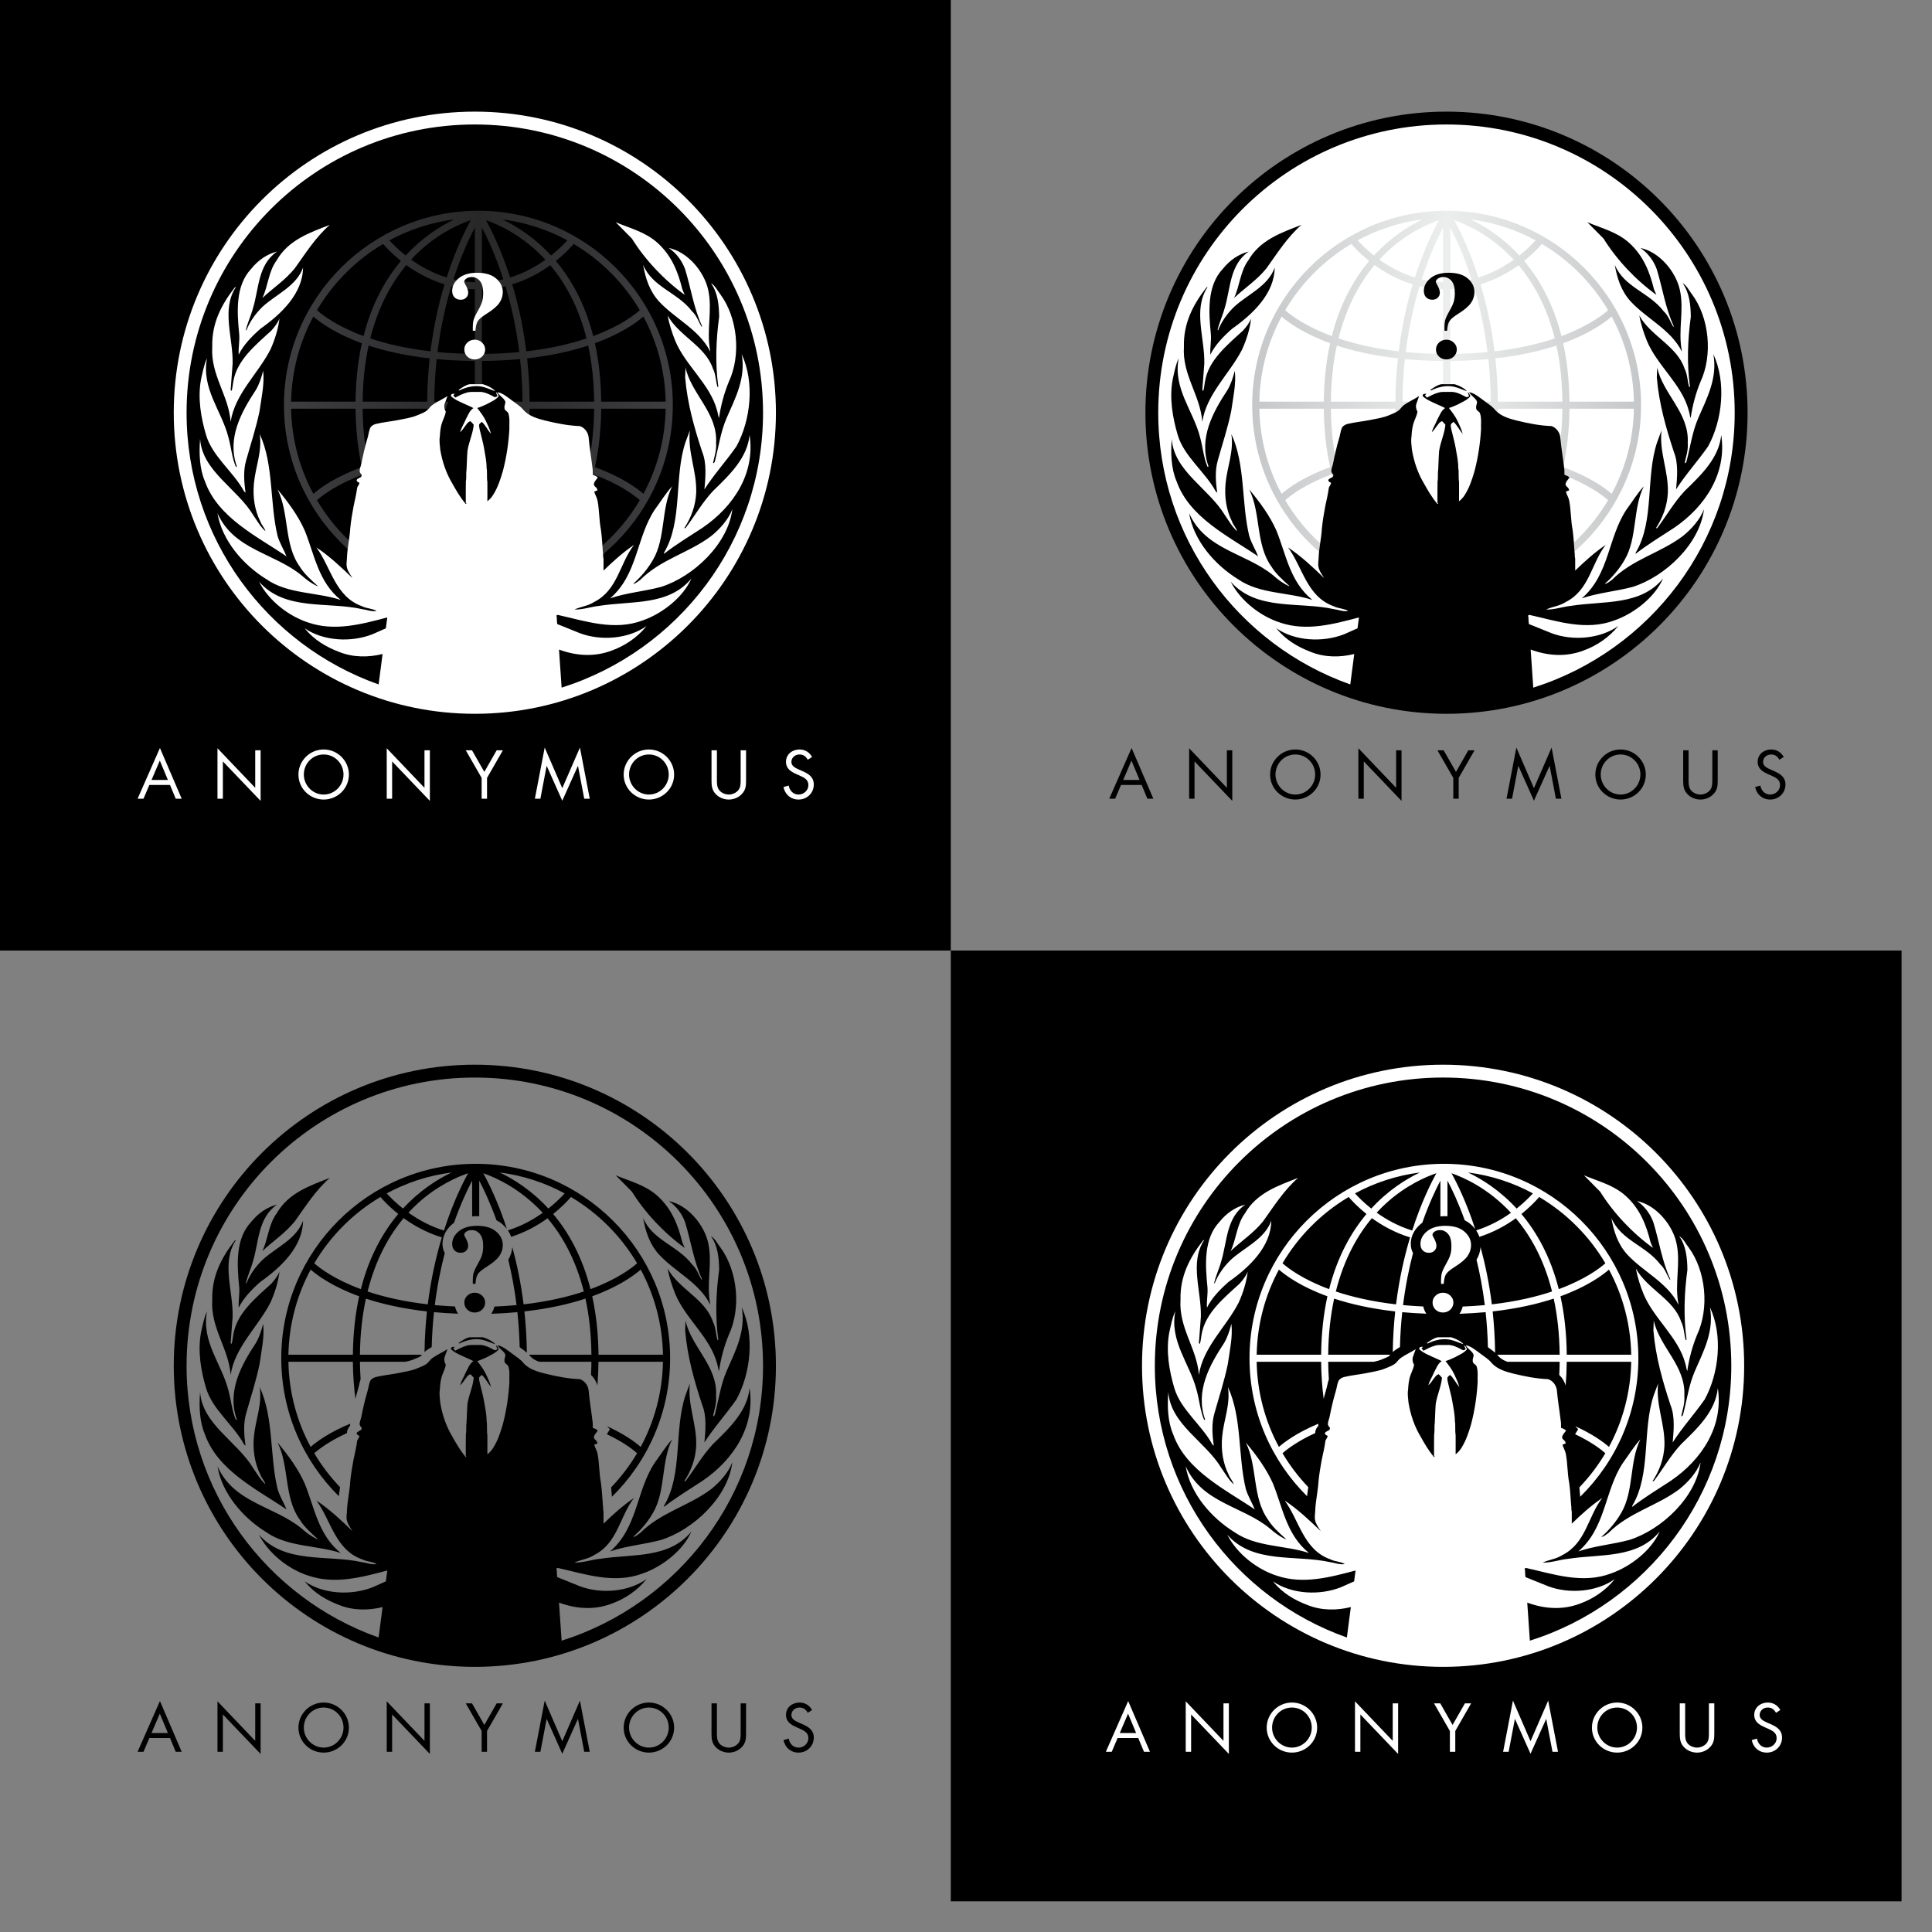 <?xml version="1.0" encoding="utf-8"?>
<!-- Generator: Adobe Illustrator 14.0.0, SVG Export Plug-In . SVG Version: 6.00 Build 43363)  -->
<!DOCTYPE svg PUBLIC "-//W3C//DTD SVG 1.1//EN" "http://www.w3.org/Graphics/SVG/1.1/DTD/svg11.dtd">
<svg version="1.1" id="Ebene_1" xmlns:x="http://ns.adobe.com/Extensibility/1.0/" xmlns:i="http://ns.adobe.com/AdobeIllustrator/10.0/" xmlns:graph="http://ns.adobe.com/Graphs/1.0/"
	 xmlns="http://www.w3.org/2000/svg" xmlns:xlink="http://www.w3.org/1999/xlink" xmlns:a="http://ns.adobe.com/AdobeSVGViewerExtensions/3.0/"
	 x="0px" y="0px" width="566.93px" height="566.93px" viewBox="0 0 566.93 566.93" enable-background="new 0 0 566.93 566.93"
	 xml:space="preserve">
<rect x="0" y="0" width="566.93" height="566.93" fill="#808080" stroke="none"/>
<rect x="279" y="278.93" width="279" height="279"/>
<rect y="-0.07" width="279" height="279"/>
<path id="_x34_" fill="#FFFFFF" d="M423.715,341.512c-31.461,0-57.057,25.596-57.057,57.057c0,15.806,6.463,30.127,16.881,40.47
	c0.029-0.208,0.059-0.419,0.088-0.625c0.102-0.689,0.195-1.358,0.275-2.017c-2.871-3.021-5.424-6.351-7.557-9.963
	c1.367-1.202,4.416-3.55,9.605-5.912c0.002-0.099,0.006-0.205,0.021-0.324v-0.227c0,0,0.176-0.46,0.203-0.524
	c0.041-0.118,0.199-0.521,0.557-0.929c0.045-0.05,0.09-0.099,0.135-0.145c-0.025-0.203-0.021-0.393-0.02-0.582
	c-6.109,2.537-9.762,5.229-11.559,6.789c-4.023-7.463-6.361-15.957-6.529-24.975h18.918c0.039,3.878,0.303,7.49,0.748,10.862
	c0.254-1.018,0.512-1.969,0.785-2.886c0.119-0.367,0.197-0.739,0.281-1.134c0.111-0.524,0.25-1.116,0.455-1.73
	c-0.107-1.651-0.178-3.351-0.197-5.112h13.379c0.869-0.187,1.688-0.399,2.406-0.717l0.574-0.235c0.627-0.253,1.221-0.493,1.563-0.77
	c0.082-0.09,0.16-0.184,0.24-0.277c0.02-0.023,0.045-0.052,0.066-0.076h-18.227c0.064-6.167,0.705-11.629,1.75-16.458
	c4.791,1.576,10.711,2.947,17.914,3.758c-0.406,3.765-0.656,7.748-0.715,11.927c0.244-0.233,0.518-0.469,0.842-0.683
	c0.41-0.284,0.834-0.547,1.264-0.797c0.092-3.564,0.32-6.983,0.672-10.231c2.236,0.21,4.604,0.356,7.08,0.446
	c-0.449-0.638-0.754-1.349-0.904-2.113c-2.064-0.092-4.049-0.226-5.938-0.406c0.705-5.625,1.74-10.729,2.924-15.267
	c-0.426-0.802-0.66-1.69-0.66-2.667c0-1.565,0.51-3.858,2.943-5.897c0.137-0.112,0.283-0.213,0.428-0.317
	c1.949-5.544,3.93-9.729,5.324-12.375v10.495c0.471-0.043,0.949-0.073,1.451-0.073c0.213,0,0.418,0.013,0.625,0.021v-10.448
	c1.334,2.523,3.201,6.463,5.064,11.64c0.641,0.326,1.23,0.711,1.754,1.169c0.496,0.424,0.93,0.882,1.303,1.367
	c-2.559-7.858-5.332-13.438-6.936-16.34c3.652,1.26,10.836,4.459,17.449,11.609c-2.738,1.955-6.178,3.885-10.217,5.155
	c0.404,0.599,0.723,1.234,0.943,1.904c4.252-1.364,7.846-3.398,10.689-5.457c4.338,5.146,8.287,12.109,10.639,21.485
	c-4.699,1.573-10.535,2.959-17.668,3.776c-0.783-6.251-1.969-11.871-3.313-16.808c-0.096,1.322-0.488,2.564-1.178,3.717
	c0.977,4.035,1.826,8.478,2.43,13.311c-2.059,0.197-4.236,0.337-6.508,0.429c-0.156,0.762-0.473,1.473-0.934,2.114
	c2.699-0.086,5.264-0.243,7.68-0.47c0.354,3.261,0.582,6.694,0.672,10.277c0.131,0.095,0.26,0.193,0.391,0.288
	c0.553,0.394,1.143,0.827,1.719,1.334c-0.053-4.248-0.307-8.294-0.721-12.115c7.205-0.811,13.127-2.184,17.918-3.76
	c1.053,4.852,1.684,10.315,1.748,16.46h-18.33c0.199,0.206,0.396,0.417,0.584,0.651c0.605,0.626,1.465,1.073,2.402,1.424h15.344
	c-0.014,1.32-0.059,2.603-0.125,3.859c0.881,0.834,1.529,1.908,1.877,3.091c0.188-2.218,0.297-4.533,0.322-6.95h18.918
	c-0.168,9.018-2.506,17.512-6.531,24.975c-1.623-1.41-4.771-3.747-9.875-6.058l0.848,0.88l-0.906,1.459
	c4.746,2.245,7.576,4.428,8.879,5.572c-2.15,3.642-4.725,6.996-7.627,10.037c0.094,0.923,0.18,1.836,0.244,2.746
	c10.527-10.356,17.07-24.75,17.07-40.648C480.771,367.107,455.176,341.512,423.715,341.512z M416.65,344.055
	c-4.045,1.934-9.322,5.21-14.264,10.588c-2.195-1.739-3.807-3.378-4.777-4.453C403.408,347.049,409.838,344.934,416.65,344.055z
	 M387.678,397.53H368.76c0.168-9.017,2.506-17.511,6.529-24.974c2.045,1.774,6.492,5.018,14.234,7.83
	C388.408,385.436,387.742,391.128,387.678,397.53z M390.02,378.287c-7.719-2.854-11.982-6.096-13.674-7.586
	c4.729-8.004,11.42-14.71,19.414-19.451c0.975,1.127,2.727,2.992,5.223,4.991C396.512,361.559,392.451,368.709,390.02,378.287z
	 M409.654,382.753c-7.129-0.817-12.965-2.202-17.664-3.774c2.404-9.612,6.434-16.57,10.58-21.527
	c2.957,2.148,6.723,4.28,11.207,5.65C412.102,368.68,410.592,375.271,409.654,382.753z M414.4,361.092
	c-4.131-1.279-7.639-3.253-10.422-5.248c0.955-1.037,1.908-1.977,2.84-2.819c5.738-5.19,11.525-7.682,14.678-8.755
	C419.861,347.229,417.004,352.973,414.4,361.092z M430.779,344.055c6.811,0.879,13.242,2.994,19.041,6.135
	c-0.973,1.075-2.584,2.714-4.777,4.453C440.1,349.265,434.824,345.988,430.779,344.055z M457.408,378.287
	c-2.43-9.578-6.49-16.729-10.961-22.046c2.494-1.999,4.248-3.864,5.223-4.991c7.994,4.741,14.686,11.447,19.414,19.451
	C469.391,372.191,465.129,375.434,457.408,378.287z M459.752,397.53c-0.064-6.402-0.732-12.095-1.846-17.144
	c7.742-2.813,12.188-6.056,14.232-7.83c4.025,7.463,6.363,15.957,6.531,24.974H459.752z M423.463,312.426
	c-48.795,0-88.35,39.555-88.35,88.35c0,48.794,39.555,88.35,88.35,88.35c48.793,0,88.35-39.556,88.35-88.35
	C511.813,351.98,472.256,312.426,423.463,312.426z M448.928,481.445c-0.268-3.729-0.521-7.449-0.768-11.168
	c4.873,1.793,10.207,2.268,15.402,0.32c3.854-1.367,7.576-3.836,10.303-7.238c-5.301,3.779-13.311,4.432-19.504,2.141l-6.662-2.688
	c-0.023-0.016-0.047-0.049-0.072-0.049c-0.008-0.121-0.016-0.226-0.023-0.33c-0.145-0.707,0.033-1.432-0.227-2.114
	c0.123-0.073,0.25-0.146,0.381-0.226c8.139,1.811,16.615,4.793,25.029,1.607c5.607-1.969,11.768-6.675,14.229-12.289
	c-6.627,8.061-17.455,6.531-26.895,8.019c-2.543,0.259-4.877,1.159-7.441,1.103c1.801-0.854,3.996-1.037,5.727-2.18
	c7.045-3.522,7.504-11.316,11.768-16.794c-3.242,2.212-6.131,4.81-8.951,7.544v-3.499c-0.195-0.659-0.059-1.335-0.195-2.011
	c-0.143-2.139-0.273-4.287-0.555-6.41c-0.547-2.791-0.459-5.67-0.98-8.47c-0.162-0.981-0.717-1.825-1.006-2.767
	c0.322-0.129,0.652-0.281,0.982-0.402c-0.098-0.24-0.146-0.522-0.33-0.725c-0.033-0.039-0.096-0.096-0.123-0.128
	c-0.311-0.282-0.689-0.595-0.609-1.054c0.145-0.723,0.756-1.246,1.135-1.857c-0.402-0.418-0.959-0.596-1.48-0.805
	c0.008-0.684,0.039-1.399-0.08-2.059c-0.338-2.889-0.846-5.76-1.102-8.656c-0.066-1.527-1.078-3.063-2.615-3.562
	c-3.459-0.12-6.877-0.821-10.232-1.634c-2.258-0.563-4.656-1.294-6.256-3.039c-0.916-1.199-2.268-1.947-3.441-2.872
	c-1.313-0.933-2.574-2.083-4.225-2.413c0.514,1.102,1.834,1.617,2.285,2.743c0.121,0.644-0.363,1.246-0.225,1.906
	c-0.082,0.804,1.012,0.948,1.158,1.665c0.457,1.456,0.199,3.016,0.273,4.52c-0.234,4.15-0.854,8.277-1.908,12.314
	c-0.699,2.405-1.488,4.826-2.838,6.966c-0.443,0.724-1.037,1.384-1.713,1.905c-0.008-1.873,0.031-3.787,0-5.678
	c-0.234-1.367,0.016-2.767-0.227-4.119c0.008-1.961-0.434-3.876-0.756-5.807c-0.242-1.447-0.66-2.87-0.982-4.294
	c-0.199-0.798-0.441-1.602-0.473-2.413c0.016-0.468,0.508-0.725,0.828-0.982c1.094,1.021,1.721,2.414,2.688,3.539
	c-0.322-1.295-0.926-2.518-1.48-3.739c-0.66-1.407-1.617-2.647-2.566-3.877c0.941-0.257,1.811-0.685,2.695-1.078
	c1.256-0.7,2.693-1.239,3.619-2.389c-0.234-0.41-0.371-0.941-0.828-1.158c0.127,0.394,0.281,0.78,0.449,1.158
	c-0.289,0.12-0.611,0.41-0.934,0.226c-1.439-0.756-2.975-1.609-4.672-1.48c-0.635,0.032-1.279-0.008-1.916,0
	c-0.521,0.008-1.045,0.057-1.551,0.225c-1.182,0.322-2.268,0.894-3.346,1.457c-0.178-0.242-0.387-0.475-0.557-0.725
	c0.146-0.145,0.299-0.273,0.461-0.402c-0.314-0.031-0.693-0.023-0.936,0.121c-0.031,0.032-0.078,0.088-0.104,0.129
	c-0.016,0.016-0.023,0.056-0.023,0.072c-0.016,0.023-0.041,0.072-0.049,0.104c-0.008,0.08-0.033,0.161,0,0.273
	c1.135,1.077,2.703,1.688,4.119,2.341c0.82,0.386,1.656,0.707,2.445,1.15c-1.199,0.796-1.602,2.195-2.27,3.369
	c-0.506,1.256-1.287,2.396-1.633,3.725c0.805-0.692,1.279-1.648,1.963-2.438c0.24-0.395,0.643-0.651,1.053-0.828
	c0.348,0.33,0.668,0.668,0.982,1.054c-0.242,2.622-1.432,5.042-1.834,7.641c-0.154,1.826-0.178,3.652-0.273,5.478
	c-0.201,1.158,0.023,2.365-0.201,3.523c-0.057,2.066-0.01,4.149-0.025,6.225c0.041,0.073,0.154,0.227,0.193,0.307
	c-0.047,0.016-0.152,0.089-0.193,0.097c-1.584-1.851-2.789-3.949-3.973-6.058c-1.818-3.032-2.951-6.442-3.521-9.901
	c-0.105-1.255-0.34-2.525-0.123-3.796c0.082-1.496,0.219-3.057,0.781-4.473c0.338-0.939,0.828-1.873,0.973-2.862
	c-0.441-0.724-0.57-1.608-0.297-2.413c0.242-0.725,0.547-1.432,0.781-2.164c-1.408,0.908-2.953,1.585-4.328,2.541
	c-0.588,0.387-0.98,0.982-1.455,1.48c-0.838,0.765-1.932,1.127-2.969,1.561c-1.77,0.781-3.74,1.03-5.631,1.432
	c-2.219,0.443-4.496,0.627-6.707,1.182c-0.717,0.194-1.416,0.652-1.658,1.353c-0.354,0.948-0.441,1.979-0.756,2.944
	c-0.732,2.452-1.287,4.938-1.785,7.439c-0.152,0.756-0.58,1.496-0.449,2.292c0.111,0.337,0.369,0.62,0.602,0.901
	c-0.064,0.192-0.129,0.386-0.176,0.579c-0.41,0.272-0.934,0.419-1.254,0.78c-0.035,0.039-0.043,0.08-0.059,0.12
	c0,0.024-0.023,0.04-0.023,0.056v0.097c0,0.009,0,0.024,0,0.024c0,0.009,0.023,0.017,0.023,0.024c0,0.016,0.023,0.04,0.023,0.056
	c0.115,0.282,0.492,0.467,0.758,0.58c-0.018,0.611-0.627,1.029-0.676,1.656c-0.232,1.77-0.668,3.499-1.029,5.252
	c-0.402,2.164-0.771,4.32-0.982,6.508c-0.16,2.855-0.844,5.654-0.955,8.525c-0.01,0.9-0.242,1.818-0.051,2.711
	c0.154,0.973,0.732,1.817,1.232,2.637c0.152,0.234,0.289,0.452,0.451,0.686c-3.41-3.291-6.799-6.468-10.602-9.001
	c4.303,5.815,5.484,14.47,13.439,17.269c1.326,0.691,3.016,0.611,4.223,1.385c-1.52,0.232-2.838-0.363-4.27-0.557
	c-10.152-2.275-22.619,0.611-30.234-8.066c2.885,5.67,8.83,10.223,14.574,12.041c7.672,2.605,15.65,0.426,23.074-1.537
	c-0.137,1.063-0.289,2.131-0.426,3.193c-1.311,0.578-2.613,1.183-3.893,1.729c-6.25,2.46-14.422,2.06-19.916-1.729
	c2.719,3.41,6.355,5.51,10.111,6.934c4.053,1.625,8.551,1.648,12.74,0.603c-0.389,2.979-0.789,5.958-1.166,8.932
	c-32.828-11.623-56.352-42.925-56.352-79.735c0-46.713,37.867-84.58,84.58-84.58c46.711,0,84.578,37.867,84.578,84.58
	C508.041,438.611,483.193,470.639,448.928,481.445z M449.121,510.953l-5.16-11.924l-2.883,15.014h1.621l1.826-9.607h0.039
	l4.557,10.191l4.58-10.191h0.037l1.826,9.607h1.619l-2.879-15.014L449.121,510.953z M426.248,506.169l-3.617-6.329h-1.828l4.654,8.1
	v6.104h1.584v-6.104l4.65-8.1h-1.826L426.248,506.169z M494.906,393.062c0,0.016-0.023,0.032-0.023,0.048
	c-0.01,0.008,0,0.041,0,0.049c-0.01,0.016-0.041,0.04-0.049,0.057c-0.016,0.008-0.041,0.016-0.057,0.023
	c-0.031,0.016-0.063,0.023-0.096,0.023c-0.547-1.777-0.5-3.828-1.383-5.477c-2.148-6.539-10.047-9.604-13.25-15.539
	c0.453,2.59,1.266,5.035,2.213,7.416c3.002,7.278,10.281,12.771,12.291,20.485c0.232,0.716,0.297,1.575,0.555,2.212
	c0.539-3.699,1.488-7.264,2.863-10.609c3.691-7.883,2.607-18.838-2.461-25.714c-0.895-1.103-1.48-2.542-2.768-3.29
	c2.004,2.791,2.365,6.274,2.414,9.877C494.246,379.275,493.957,386.329,494.906,393.062z M408.686,510.841l-11.076-11.604v14.807
	h1.582v-10.945l11.076,11.586V499.84h-1.582V510.841z M501.465,508.298c0,1.111,0.057,2.354-0.697,3.259
	c-0.66,0.791-1.771,1.262-2.787,1.262c-1.037,0-2.244-0.489-2.863-1.355c-0.66-0.904-0.623-2.111-0.623-3.165v-8.458h-1.582v8.891
	c0,1.62,0.15,2.92,1.395,4.107c0.959,0.941,2.336,1.45,3.674,1.45c1.432,0,2.844-0.565,3.822-1.62
	c1.131-1.168,1.246-2.393,1.246-3.938v-8.891h-1.584V508.298z M359.018,510.841l-11.076-11.604v14.807h1.582v-10.945l11.078,11.586
	V499.84h-1.584V510.841z M324.502,514.043h1.732l1.715-4.031h6.066l1.676,4.031h1.752l-6.385-14.883L324.502,514.043z
	 M328.59,508.542l2.43-5.688l2.373,5.688H328.59z M492.742,437.026c-6.635,4.97-14.646,6.708-20.783,12.837
	c-0.66,0.434-1.32,1.094-2.061,1.133c2.295-2.002,4.377-4.495,5.832-7.037c3.773-6.41,2.342-14.984,5.631-21.588
	c-2.012,2.195-3.436,4.617-5.154,6.934c-5.406,8.195-4.939,18.981-13.047,25.938c4.785-1.632,10.055-2.042,14.984-3.37
	c9.521-3.031,19.633-12.586,20.881-22.77C497.865,432.111,495.406,434.902,492.742,437.026z M485.053,366.188l-0.699-1.608
	c-1.23-5.043-3.119-9.909-7.32-13.674c-3.57-3.209-8.066-4.254-12.242-6.032l4.754,4.802
	C473.43,355.901,478.965,361.805,485.053,366.188z M379.105,499.594c-4.051,0-7.404,3.297-7.404,7.367
	c0,4.087,3.354,7.327,7.404,7.327c4.049,0,7.402-3.24,7.402-7.327C386.508,502.891,383.154,499.594,379.105,499.594z
	 M379.105,512.818c-3.223,0-5.822-2.675-5.822-5.877c0-3.223,2.563-5.878,5.822-5.878s5.82,2.655,5.82,5.878
	C384.926,510.144,382.326,512.818,379.105,512.818z M519.516,505.904l-0.941-0.414c-0.961-0.433-2.223-0.998-2.223-2.223
	c0-1.3,1.092-2.204,2.355-2.204c1.205,0,1.883,0.564,2.447,1.544l1.264-0.81c-0.754-1.394-2.092-2.204-3.674-2.204
	c-2.111,0-3.975,1.413-3.975,3.617c0,2.034,1.432,2.883,3.088,3.636l0.867,0.377c1.318,0.603,2.619,1.169,2.619,2.825
	c0,1.602-1.395,2.77-2.92,2.77s-2.637-1.187-2.846-2.637l-1.543,0.434c0.451,2.203,2.146,3.673,4.426,3.673
	c2.469,0,4.465-1.901,4.465-4.39C522.926,507.639,521.361,506.715,519.516,505.904z M474.539,499.594
	c-4.049,0-7.402,3.297-7.402,7.367c0,4.087,3.354,7.327,7.402,7.327c4.051,0,7.406-3.24,7.406-7.327
	C481.945,502.891,478.59,499.594,474.539,499.594z M474.539,512.818c-3.221,0-5.82-2.675-5.82-5.877c0-3.223,2.561-5.878,5.82-5.878
	s5.822,2.655,5.822,5.878C480.361,510.144,477.762,512.818,474.539,512.818z M425.83,392.41h-3.918
	c-1.221,0.266-2.242,1.005-3.24,1.705c0.08,0.04,0.186,0.088,0.273,0.129c2.012-1.021,4.383-1.561,6.637-1.11
	c1.334,0.281,2.551,0.909,3.844,1.312c-0.096-0.129-0.199-0.234-0.297-0.354C428.18,393.295,427.012,392.779,425.83,392.41z
	 M430.656,368.553c0.66-0.965,1.006-2.018,1.014-3.168c0-1.568-0.676-2.896-1.963-3.998c-1.271-1.109-3.137-1.681-5.58-1.681
	c-2.311,0-4.096,0.547-5.383,1.608c-1.287,1.078-1.93,2.301-1.93,3.725c0,0.764,0.225,1.423,0.699,1.906
	c0.482,0.458,1.078,0.676,1.785,0.676c0.637,0,1.158-0.178,1.586-0.572c0.418-0.393,0.627-0.9,0.627-1.487
	c0-0.651-0.266-1.439-0.805-2.364c-0.242-0.402-0.354-0.684-0.354-0.877c0-0.289,0.178-0.579,0.531-0.854
	c0.457-0.346,1.02-0.506,1.703-0.506c0.902,0,1.689,0.378,2.342,1.134c0.652,0.757,0.98,1.923,0.98,3.515
	c0,1.037-0.111,1.914-0.328,2.615c-0.201,0.707-0.643,1.624-1.305,2.791c-0.65,1.149-1.061,2.051-1.229,2.718
	c-0.154,0.651-0.211,1.649-0.178,2.992h0.779c0.088-1.279,0.307-2.235,0.701-2.839c0.408-0.636,1.246-1.319,2.518-2.115
	C428.742,370.597,430.006,369.519,430.656,368.553z M426.49,382.227c0-0.804-0.314-1.471-0.908-2.035
	c-0.588-0.563-1.313-0.852-2.164-0.852c-0.83,0-1.561,0.289-2.156,0.852c-0.594,0.564-0.885,1.231-0.885,2.035
	c0,0.805,0.291,1.512,0.885,2.084c0.588,0.563,1.326,0.836,2.156,0.836c0.844-0.008,1.576-0.273,2.164-0.836
	C426.176,383.738,426.49,383.031,426.49,382.227z M493.369,423.723c-3.209,3.441-5.348,7.303-8.09,10.914h-0.354
	c2.033-3.098,3.305-6.531,3.496-10.408c0.195-6.419-2.572-11.855-1.865-18.25l-1.277,3.442c-3.451,10.272-0.709,23.101-6.307,32.431
	v0.321c3.658-2.839,7.504-5.146,11.309-7.641c9.234-6.306,15.492-16.079,13.801-27.218
	C503.426,413.99,498.357,418.912,493.369,423.723z M361.115,367.122c3.168-2.984,6.725-5.253,9.521-8.728
	c3.123-4.343,6.051-9.049,10.256-12.74c-5.727,2.236-12.137,4.367-15.58,10.408C362.885,359.328,362.828,363.566,361.115,367.122z
	 M485.182,358.725c1.697,5.566,2.533,11.445,4.971,16.666l-0.145,0.152c-0.918-1.455-1.398-3.241-2.814-4.527
	c-4.248-5.574-11.615-7.039-14.359-13.65c0.693,3.949,1.885,7.674,4.65,10.738c4.785,5.155,11.736,8.204,15.01,14.654l0.049-0.057
	c-1.225-6.08,0.73-11.943-0.605-17.969c-1.156-5.324-5.99-11.147-11.559-12.289C482.646,353.963,484.33,356.313,485.182,358.725z
	 M497.367,402.287c-1.777,4.037-2.373,8.606-3.516,12.941l-0.33,0.378l-0.152-0.128c0.402-1.883,1.063-3.717,0.885-5.856
	c0.484-8.831-7.229-14.244-8.975-22.118l-0.098,2.943c0.652,7.713,2.703,14.863,5.027,21.894c1.336,3.258,0.934,7.489,0.627,10.931
	c2.775-4.352,6.404-8.332,9.395-12.619c4.215-7.73,5.391-18.789,1.537-27.066C503.055,390.607,499.9,396.472,497.367,402.287z
	 M363.496,382.203c1.285-2.863,2.26-5.977,2.646-9.072c-0.523,1.318-1.408,2.444-2.414,3.57
	c-4.713,4.287-10.109,8.703-11.139,14.928c-0.17,0.885-0.219,1.803-0.477,2.663c-0.008,0-0.023,0-0.023,0
	c-0.008,0-0.023,0.024-0.023,0.024c-0.01,0-0.025,0-0.025,0h-0.055l-0.025-0.024c-0.031-0.032-0.08-0.081-0.096-0.129
	c-0.008-0.008-0.023-0.04-0.031-0.048c0,0-0.018-0.024-0.025-0.024l0.578-7.688c0.203-7.537-3.393-15.879,0.959-22.498
	c-0.041-0.008-0.072-0.008-0.098,0h-0.031c-0.018,0.008-0.057,0.041-0.074,0.049c-0.039,0.031-0.08,0.057-0.127,0.072
	c-3.949,5.051-6.781,10.576-6.604,17.35c-0.547,8.332,4.801,14.22,5.396,22.063C353.047,395.249,359.844,389.361,363.496,382.203z
	 M354.174,383.73c1.383-2.83,3.82-5.348,6.338-7.561c6.096-4.303,12.451-10.326,12.539-17.968
	c-1.971,5.493-7.914,7.81-11.936,11.534c-2.074,2.035-3.732,4.399-4.682,6.885l-0.145-0.129c0.49-2.188,1.488-4.182,2.059-6.33
	c1.795-5.815,1.416-12.789,7.086-16.689c-2.92,0.748-5.518,2.501-7.568,5.051c-4.705,4.955-4.207,12.596-3.539,19.279
	C354.463,379.871,354.037,381.809,354.174,383.73z M368.201,442.93c-0.805-2.027-2.035-3.934-2.639-6.057
	c-2.324-9.709-1.078-20.881-5.229-29.84c0.773,5.099-1.23,9.586-1.689,14.43c-0.395,3.98,0.211,7.914,1.867,11.212
	c0.346,1.036,1.271,1.882,1.504,2.887c-1.488-1.343-2.453-3.112-3.572-4.721c-4.721-7.858-14.92-12.862-15.604-22.345
	c-0.346,4.215-0.16,8.768,1.432,12.443C348.053,431.581,359.674,437.115,368.201,442.93z M365.563,423.271
	c3.498,6.998,1.834,16.119,6.506,22.627c1.287,2.146,3.42,4.021,5.254,5.678l-0.096,0.096c-1.658-0.771-3.186-1.882-4.65-3.192
	c-7.986-6.548-19.883-7.448-24.637-18.218c1.287,7.906,7.439,15.113,14.324,19.352c6.314,4.408,14.697,3.756,21.846,6.105
	c-6.604-5.326-7.697-13.305-10.561-20.357C371.643,431.041,368.74,427.084,365.563,423.271z M355.758,423.875l0.426,0.354
	c-0.451-3.129-0.707-6.516,0.178-9.499c1.344-4.785,2.895-9.45,3.916-14.381c0.547-3.868,1.514-8.155,1.063-11.888
	c-0.516,2.011-1.125,3.934-2.164,5.678c-4.254,6.451-8.492,14.133-5.557,22.377c-0.016,0.008-0.023,0.049-0.049,0.072
	c-0.01,0.008-0.018,0.016-0.025,0.023c-0.016,0.016-0.031,0.016-0.047,0.023c-0.025,0.018-0.057,0.025-0.08,0.025h-0.072
	c-1.184-2.719-1.385-5.848-2.213-8.744c-1.971-7.744-7.971-14.203-6.258-23.123c-0.908,1.93-1.279,4.102-1.762,6.209
	c-1.029,5.47-0.016,11.285,1.48,16.313C346.436,413.611,352.637,418.108,355.758,423.875z"/>
<path id="_x33_" d="M139.589,341.512c-31.461,0-57.057,25.596-57.057,57.057c0,15.806,6.464,30.127,16.882,40.47
	c0.029-0.208,0.059-0.419,0.088-0.625c0.101-0.689,0.195-1.358,0.275-2.017c-2.872-3.021-5.424-6.351-7.557-9.963
	c1.367-1.202,4.415-3.55,9.605-5.912c0.002-0.099,0.006-0.205,0.021-0.324v-0.227c0,0,0.176-0.46,0.203-0.524
	c0.041-0.118,0.199-0.521,0.556-0.929c0.045-0.05,0.09-0.099,0.135-0.145c-0.024-0.203-0.021-0.393-0.02-0.582
	c-6.109,2.537-9.761,5.229-11.558,6.789c-4.024-7.463-6.362-15.957-6.53-24.975h18.918c0.039,3.878,0.303,7.49,0.749,10.862
	c0.253-1.018,0.512-1.969,0.785-2.886c0.118-0.367,0.197-0.739,0.281-1.134c0.11-0.524,0.249-1.116,0.455-1.73
	c-0.108-1.651-0.179-3.351-0.197-5.112h13.378c0.869-0.187,1.688-0.399,2.407-0.717l0.574-0.235c0.627-0.253,1.221-0.493,1.563-0.77
	c0.082-0.09,0.16-0.184,0.239-0.277c0.021-0.023,0.045-0.052,0.066-0.076h-18.227c0.065-6.167,0.706-11.629,1.751-16.458
	c4.791,1.576,10.711,2.947,17.914,3.758c-0.407,3.765-0.656,7.748-0.715,11.927c0.244-0.233,0.518-0.469,0.842-0.683
	c0.409-0.284,0.834-0.547,1.264-0.797c0.092-3.564,0.32-6.983,0.672-10.231c2.235,0.21,4.604,0.356,7.08,0.446
	c-0.449-0.638-0.754-1.349-0.904-2.113c-2.064-0.092-4.05-0.226-5.938-0.406c0.705-5.625,1.74-10.729,2.923-15.267
	c-0.425-0.802-0.66-1.69-0.66-2.667c0-1.565,0.511-3.858,2.944-5.897c0.137-0.112,0.283-0.213,0.427-0.317
	c1.95-5.544,3.931-9.729,5.325-12.375v10.495c0.47-0.043,0.949-0.073,1.45-0.073c0.214,0,0.418,0.013,0.626,0.021v-10.448
	c1.333,2.523,3.201,6.463,5.064,11.64c0.64,0.326,1.229,0.711,1.754,1.169c0.496,0.424,0.929,0.882,1.302,1.367
	c-2.558-7.858-5.331-13.438-6.936-16.34c3.652,1.26,10.836,4.459,17.45,11.609c-2.738,1.955-6.178,3.885-10.217,5.155
	c0.403,0.599,0.722,1.234,0.943,1.904c4.252-1.364,7.846-3.398,10.689-5.457c4.337,5.146,8.287,12.109,10.639,21.485
	c-4.699,1.573-10.535,2.959-17.668,3.776c-0.783-6.251-1.969-11.871-3.313-16.808c-0.095,1.322-0.488,2.564-1.177,3.717
	c0.976,4.035,1.825,8.478,2.43,13.311c-2.059,0.197-4.237,0.337-6.508,0.429c-0.157,0.762-0.473,1.473-0.934,2.114
	c2.698-0.086,5.264-0.243,7.679-0.47c0.354,3.261,0.582,6.694,0.673,10.277c0.131,0.095,0.259,0.193,0.391,0.288
	c0.552,0.394,1.143,0.827,1.718,1.334c-0.053-4.248-0.306-8.294-0.72-12.115c7.205-0.811,13.126-2.184,17.917-3.76
	c1.054,4.852,1.685,10.315,1.749,16.46h-18.33c0.199,0.206,0.396,0.417,0.583,0.651c0.605,0.626,1.465,1.073,2.402,1.424h15.344
	c-0.014,1.32-0.059,2.603-0.124,3.859c0.88,0.834,1.529,1.908,1.876,3.091c0.188-2.218,0.298-4.533,0.322-6.95h18.918
	c-0.168,9.018-2.505,17.512-6.53,24.975c-1.624-1.41-4.771-3.747-9.876-6.058l0.848,0.88l-0.905,1.459
	c4.746,2.245,7.576,4.428,8.878,5.572c-2.15,3.642-4.725,6.996-7.626,10.037c0.094,0.923,0.179,1.836,0.244,2.746
	c10.526-10.356,17.069-24.75,17.069-40.648C196.646,367.107,171.05,341.512,139.589,341.512z M132.524,344.055
	c-4.045,1.934-9.321,5.21-14.264,10.588c-2.194-1.739-3.806-3.378-4.777-4.453C119.282,347.049,125.713,344.934,132.524,344.055z
	 M103.552,397.53H84.634c0.168-9.017,2.506-17.511,6.53-24.974c2.045,1.774,6.491,5.018,14.233,7.83
	C104.283,385.436,103.616,391.128,103.552,397.53z M105.895,378.287c-7.72-2.854-11.982-6.096-13.674-7.586
	c4.728-8.004,11.419-14.71,19.413-19.451c0.976,1.127,2.728,2.992,5.223,4.991C112.387,361.559,108.325,368.709,105.895,378.287z
	 M125.529,382.753c-7.13-0.817-12.966-2.202-17.664-3.774c2.404-9.612,6.433-16.57,10.58-21.527c2.957,2.148,6.722,4.28,11.207,5.65
	C127.977,368.68,126.467,375.271,125.529,382.753z M130.275,361.092c-4.132-1.279-7.64-3.253-10.422-5.248
	c0.955-1.037,1.908-1.977,2.839-2.819c5.738-5.19,11.525-7.682,14.679-8.755C135.735,347.229,132.878,352.973,130.275,361.092z
	 M146.653,344.055c6.812,0.879,13.242,2.994,19.042,6.135c-0.973,1.075-2.584,2.714-4.778,4.453
	C155.975,349.265,150.698,345.988,146.653,344.055z M173.283,378.287c-2.431-9.578-6.491-16.729-10.962-22.046
	c2.495-1.999,4.248-3.864,5.223-4.991c7.994,4.741,14.687,11.447,19.414,19.451C185.266,372.191,181.003,375.434,173.283,378.287z
	 M175.626,397.53c-0.064-6.402-0.731-12.095-1.846-17.144c7.742-2.813,12.188-6.056,14.233-7.83
	c4.025,7.463,6.362,15.957,6.53,24.974H175.626z M139.337,312.426c-48.794,0-88.35,39.555-88.35,88.35
	c0,48.794,39.556,88.35,88.35,88.35s88.35-39.556,88.35-88.35C227.687,351.98,188.131,312.426,139.337,312.426z M164.803,481.445
	c-0.268-3.729-0.522-7.449-0.769-11.168c4.874,1.793,10.207,2.268,15.402,0.32c3.854-1.367,7.576-3.836,10.304-7.238
	c-5.302,3.779-13.312,4.432-19.505,2.141l-6.661-2.688c-0.023-0.016-0.047-0.049-0.072-0.049c-0.008-0.121-0.016-0.226-0.023-0.33
	c-0.146-0.707,0.033-1.432-0.227-2.114c0.122-0.073,0.25-0.146,0.38-0.226c8.139,1.811,16.616,4.793,25.03,1.607
	c5.606-1.969,11.767-6.675,14.229-12.289c-6.627,8.061-17.455,6.531-26.896,8.019c-2.543,0.259-4.876,1.159-7.44,1.103
	c1.801-0.854,3.996-1.037,5.726-2.18c7.046-3.522,7.505-11.316,11.769-16.794c-3.242,2.212-6.131,4.81-8.952,7.544v-3.499
	c-0.194-0.659-0.058-1.335-0.194-2.011c-0.144-2.139-0.273-4.287-0.555-6.41c-0.548-2.791-0.459-5.67-0.981-8.47
	c-0.161-0.981-0.717-1.825-1.005-2.767c0.321-0.129,0.651-0.281,0.981-0.402c-0.097-0.24-0.146-0.522-0.33-0.725
	c-0.033-0.039-0.096-0.096-0.122-0.128c-0.312-0.282-0.69-0.595-0.61-1.054c0.146-0.723,0.756-1.246,1.135-1.857
	c-0.402-0.418-0.958-0.596-1.48-0.805c0.008-0.684,0.039-1.399-0.08-2.059c-0.338-2.889-0.845-5.76-1.102-8.656
	c-0.065-1.527-1.078-3.063-2.614-3.562c-3.46-0.12-6.877-0.821-10.232-1.634c-2.258-0.563-4.656-1.294-6.256-3.039
	c-0.917-1.199-2.269-1.947-3.442-2.872c-1.313-0.933-2.574-2.083-4.225-2.413c0.515,1.102,1.835,1.617,2.286,2.743
	c0.12,0.644-0.363,1.246-0.226,1.906c-0.081,0.804,1.013,0.948,1.158,1.665c0.458,1.456,0.2,3.016,0.273,4.52
	c-0.234,4.15-0.853,8.277-1.907,12.314c-0.699,2.405-1.488,4.826-2.839,6.966c-0.442,0.724-1.037,1.384-1.713,1.905
	c-0.008-1.873,0.031-3.787,0-5.678c-0.233-1.367,0.016-2.767-0.226-4.119c0.008-1.961-0.434-3.876-0.756-5.807
	c-0.242-1.447-0.66-2.87-0.982-4.294c-0.2-0.798-0.441-1.602-0.474-2.413c0.017-0.468,0.508-0.725,0.829-0.982
	c1.094,1.021,1.721,2.414,2.687,3.539c-0.322-1.295-0.925-2.518-1.48-3.739c-0.66-1.407-1.616-2.647-2.566-3.877
	c0.942-0.257,1.811-0.685,2.696-1.078c1.255-0.7,2.693-1.239,3.619-2.389c-0.234-0.41-0.371-0.941-0.829-1.158
	c0.128,0.394,0.281,0.78,0.449,1.158c-0.288,0.12-0.61,0.41-0.933,0.226c-1.439-0.756-2.975-1.609-4.673-1.48
	c-0.635,0.032-1.278-0.008-1.915,0c-0.522,0.008-1.045,0.057-1.551,0.225c-1.183,0.322-2.269,0.894-3.347,1.457
	c-0.177-0.242-0.387-0.475-0.556-0.725c0.146-0.145,0.299-0.273,0.46-0.402c-0.314-0.031-0.692-0.023-0.935,0.121
	c-0.032,0.032-0.079,0.088-0.104,0.129c-0.016,0.016-0.023,0.056-0.023,0.072c-0.016,0.023-0.04,0.072-0.048,0.104
	c-0.009,0.08-0.033,0.161,0,0.273c1.134,1.077,2.702,1.688,4.118,2.341c0.82,0.386,1.656,0.707,2.445,1.15
	c-1.199,0.796-1.601,2.195-2.269,3.369c-0.507,1.256-1.287,2.396-1.634,3.725c0.806-0.692,1.279-1.648,1.964-2.438
	c0.24-0.395,0.643-0.651,1.053-0.828c0.347,0.33,0.667,0.668,0.981,1.054c-0.241,2.622-1.432,5.042-1.834,7.641
	c-0.153,1.826-0.177,3.652-0.272,5.478c-0.202,1.158,0.023,2.365-0.202,3.523c-0.056,2.066-0.009,4.149-0.024,6.225
	c0.041,0.073,0.153,0.227,0.193,0.307c-0.048,0.016-0.152,0.089-0.193,0.097c-1.584-1.851-2.79-3.949-3.973-6.058
	c-1.818-3.032-2.952-6.442-3.522-9.901c-0.104-1.255-0.339-2.525-0.122-3.796c0.081-1.496,0.219-3.057,0.781-4.473
	c0.338-0.939,0.828-1.873,0.973-2.862c-0.441-0.724-0.571-1.608-0.298-2.413c0.242-0.725,0.547-1.432,0.781-2.164
	c-1.408,0.908-2.952,1.585-4.328,2.541c-0.587,0.387-0.98,0.982-1.455,1.48c-0.837,0.765-1.931,1.127-2.968,1.561
	c-1.771,0.781-3.74,1.03-5.631,1.432c-2.22,0.443-4.496,0.627-6.708,1.182c-0.716,0.194-1.416,0.652-1.657,1.353
	c-0.354,0.948-0.442,1.979-0.757,2.944c-0.731,2.452-1.286,4.938-1.784,7.439c-0.153,0.756-0.58,1.496-0.45,2.292
	c0.112,0.337,0.369,0.62,0.603,0.901c-0.064,0.192-0.129,0.386-0.176,0.579c-0.411,0.272-0.935,0.419-1.255,0.78
	c-0.034,0.039-0.042,0.08-0.058,0.12c0,0.024-0.023,0.04-0.023,0.056v0.097c0,0.009,0,0.024,0,0.024
	c0,0.009,0.023,0.017,0.023,0.024c0,0.016,0.023,0.04,0.023,0.056c0.114,0.282,0.491,0.467,0.758,0.58
	c-0.018,0.611-0.628,1.029-0.677,1.656c-0.232,1.77-0.668,3.499-1.029,5.252c-0.402,2.164-0.771,4.32-0.981,6.508
	c-0.16,2.855-0.845,5.654-0.956,8.525c-0.009,0.9-0.242,1.818-0.05,2.711c0.153,0.973,0.732,1.817,1.231,2.637
	c0.153,0.234,0.29,0.452,0.451,0.686c-3.41-3.291-6.798-6.468-10.602-9.001c4.303,5.815,5.484,14.47,13.439,17.269
	c1.327,0.691,3.017,0.611,4.224,1.385c-1.521,0.232-2.839-0.363-4.271-0.557c-10.151-2.275-22.618,0.611-30.234-8.066
	c2.886,5.67,8.83,10.223,14.574,12.041c7.672,2.605,15.651,0.426,23.075-1.537c-0.137,1.063-0.289,2.131-0.427,3.193
	c-1.311,0.578-2.613,1.183-3.892,1.729c-6.25,2.46-14.422,2.06-19.916-1.729c2.719,3.41,6.354,5.51,10.11,6.934
	c4.054,1.625,8.551,1.648,12.741,0.603c-0.389,2.979-0.789,5.958-1.166,8.932c-32.829-11.623-56.352-42.925-56.352-79.735
	c0-46.713,37.867-84.58,84.579-84.58s84.579,37.867,84.579,84.58C223.916,438.611,199.068,470.639,164.803,481.445z
	 M164.996,510.953l-5.16-11.924l-2.883,15.014h1.62l1.826-9.607h0.039l4.558,10.191l4.579-10.191h0.037l1.826,9.607h1.62
	l-2.88-15.014L164.996,510.953z M142.123,506.169l-3.618-6.329h-1.827l4.654,8.1v6.104h1.583v-6.104l4.651-8.1h-1.826
	L142.123,506.169z M210.781,393.062c0,0.016-0.023,0.032-0.023,0.048c-0.01,0.008,0,0.041,0,0.049
	c-0.01,0.016-0.041,0.04-0.05,0.057c-0.016,0.008-0.041,0.016-0.057,0.023c-0.031,0.016-0.063,0.023-0.096,0.023
	c-0.546-1.777-0.499-3.828-1.383-5.477c-2.148-6.539-10.046-9.604-13.249-15.539c0.452,2.59,1.265,5.035,2.213,7.416
	c3.001,7.278,10.28,12.771,12.291,20.485c0.231,0.716,0.297,1.575,0.554,2.212c0.54-3.699,1.488-7.264,2.863-10.609
	c3.691-7.883,2.607-18.838-2.461-25.714c-0.894-1.103-1.48-2.542-2.767-3.29c2.003,2.791,2.364,6.274,2.413,9.877
	C210.121,379.275,209.831,386.329,210.781,393.062z M124.561,510.841l-11.077-11.604v14.807h1.582v-10.945l11.077,11.586V499.84
	h-1.582V510.841z M217.34,508.298c0,1.111,0.057,2.354-0.697,3.259c-0.66,0.791-1.771,1.262-2.788,1.262
	c-1.037,0-2.243-0.489-2.863-1.355c-0.66-0.904-0.622-2.111-0.622-3.165v-8.458h-1.583v8.891c0,1.62,0.151,2.92,1.395,4.107
	c0.96,0.941,2.336,1.45,3.674,1.45c1.432,0,2.845-0.565,3.823-1.62c1.131-1.168,1.245-2.393,1.245-3.938v-8.891h-1.583V508.298z
	 M74.893,510.841l-11.076-11.604v14.807h1.582v-10.945l11.077,11.586V499.84h-1.583V510.841z M40.376,514.043h1.733l1.715-4.031
	h6.065l1.677,4.031h1.752l-6.386-14.883L40.376,514.043z M44.464,508.542l2.431-5.688l2.373,5.688H44.464z M208.617,437.026
	c-6.636,4.97-14.647,6.708-20.783,12.837c-0.66,0.434-1.32,1.094-2.061,1.133c2.294-2.002,4.377-4.495,5.832-7.037
	c3.772-6.41,2.341-14.984,5.63-21.588c-2.011,2.195-3.435,4.617-5.154,6.934c-5.406,8.195-4.938,18.981-13.047,25.938
	c4.786-1.632,10.055-2.042,14.985-3.37c9.521-3.031,19.633-12.586,20.88-22.77C213.74,432.111,211.28,434.902,208.617,437.026z
	 M200.928,366.188l-0.699-1.608c-1.231-5.043-3.12-9.909-7.32-13.674c-3.57-3.209-8.067-4.254-12.242-6.032l4.754,4.802
	C189.305,355.901,194.84,361.805,200.928,366.188z M94.979,499.594c-4.051,0-7.404,3.297-7.404,7.367
	c0,4.087,3.354,7.327,7.404,7.327c4.05,0,7.403-3.24,7.403-7.327C102.383,502.891,99.029,499.594,94.979,499.594z M94.979,512.818
	c-3.223,0-5.821-2.675-5.821-5.877c0-3.223,2.562-5.878,5.821-5.878s5.82,2.655,5.82,5.878
	C100.8,510.144,98.201,512.818,94.979,512.818z M235.39,505.904l-0.94-0.414c-0.962-0.433-2.223-0.998-2.223-2.223
	c0-1.3,1.092-2.204,2.354-2.204c1.205,0,1.883,0.564,2.448,1.544l1.263-0.81c-0.754-1.394-2.091-2.204-3.674-2.204
	c-2.111,0-3.975,1.413-3.975,3.617c0,2.034,1.432,2.883,3.089,3.636l0.866,0.377c1.319,0.603,2.619,1.169,2.619,2.825
	c0,1.602-1.394,2.77-2.92,2.77c-1.525,0-2.637-1.187-2.845-2.637l-1.544,0.434c0.452,2.203,2.146,3.673,4.426,3.673
	c2.469,0,4.466-1.901,4.466-4.39C238.801,507.639,237.235,506.715,235.39,505.904z M190.414,499.594
	c-4.049,0-7.403,3.297-7.403,7.367c0,4.087,3.354,7.327,7.403,7.327c4.051,0,7.405-3.24,7.405-7.327
	C197.819,502.891,194.465,499.594,190.414,499.594z M190.414,512.818c-3.221,0-5.82-2.675-5.82-5.877
	c0-3.223,2.561-5.878,5.82-5.878s5.822,2.655,5.822,5.878C196.236,510.144,193.637,512.818,190.414,512.818z M141.705,392.41h-3.918
	c-1.221,0.266-2.243,1.005-3.24,1.705c0.08,0.04,0.186,0.088,0.273,0.129c2.011-1.021,4.383-1.561,6.636-1.11
	c1.335,0.281,2.551,0.909,3.845,1.312c-0.097-0.129-0.2-0.234-0.297-0.354C144.054,393.295,142.887,392.779,141.705,392.41z
	 M146.531,368.553c0.66-0.965,1.006-2.018,1.014-3.168c0-1.568-0.676-2.896-1.964-3.998c-1.271-1.109-3.136-1.681-5.58-1.681
	c-2.31,0-4.095,0.547-5.382,1.608c-1.287,1.078-1.931,2.301-1.931,3.725c0,0.764,0.226,1.423,0.7,1.906
	c0.482,0.458,1.078,0.676,1.785,0.676c0.637,0,1.158-0.178,1.585-0.572c0.418-0.393,0.627-0.9,0.627-1.487
	c0-0.651-0.266-1.439-0.804-2.364c-0.242-0.402-0.354-0.684-0.354-0.877c0-0.289,0.177-0.579,0.53-0.854
	c0.458-0.346,1.021-0.506,1.704-0.506c0.901,0,1.689,0.378,2.341,1.134c0.652,0.757,0.981,1.923,0.981,3.515
	c0,1.037-0.111,1.914-0.329,2.615c-0.201,0.707-0.643,1.624-1.304,2.791c-0.65,1.149-1.061,2.051-1.229,2.718
	c-0.153,0.651-0.211,1.649-0.177,2.992h0.779c0.088-1.279,0.307-2.235,0.7-2.839c0.409-0.636,1.246-1.319,2.519-2.115
	C144.617,370.597,145.88,369.519,146.531,368.553z M142.365,382.227c0-0.804-0.314-1.471-0.909-2.035
	c-0.588-0.563-1.312-0.852-2.164-0.852c-0.829,0-1.561,0.289-2.155,0.852c-0.595,0.564-0.885,1.231-0.885,2.035
	c0,0.805,0.29,1.512,0.885,2.084c0.587,0.563,1.326,0.836,2.155,0.836c0.844-0.008,1.576-0.273,2.164-0.836
	C142.051,383.738,142.365,383.031,142.365,382.227z M209.243,423.723c-3.208,3.441-5.347,7.303-8.09,10.914H200.8
	c2.034-3.098,3.305-6.531,3.497-10.408c0.194-6.419-2.572-11.855-1.865-18.25l-1.278,3.442c-3.45,10.272-0.709,23.101-6.306,32.431
	v0.321c3.658-2.839,7.504-5.146,11.309-7.641c9.233-6.306,15.492-16.079,13.801-27.218
	C219.3,413.99,214.231,418.912,209.243,423.723z M76.989,367.122c3.168-2.984,6.725-5.253,9.522-8.728
	c3.122-4.343,6.05-9.049,10.256-12.74c-5.728,2.236-12.137,4.367-15.58,10.408C78.759,359.328,78.702,363.566,76.989,367.122z
	 M201.057,358.725c1.697,5.566,2.533,11.445,4.971,16.666l-0.146,0.152c-0.917-1.455-1.398-3.241-2.814-4.527
	c-4.247-5.574-11.614-7.039-14.358-13.65c0.693,3.949,1.884,7.674,4.65,10.738c4.785,5.155,11.735,8.204,15.009,14.654l0.049-0.057
	c-1.224-6.08,0.73-11.943-0.604-17.969c-1.157-5.324-5.991-11.147-11.559-12.289C198.521,353.963,200.205,356.313,201.057,358.725z
	 M213.241,402.287c-1.776,4.037-2.372,8.606-3.515,12.941l-0.33,0.378l-0.153-0.128c0.403-1.883,1.063-3.717,0.886-5.856
	c0.483-8.831-7.229-14.244-8.976-22.118l-0.097,2.943c0.652,7.713,2.702,14.863,5.027,21.894c1.335,3.258,0.933,7.489,0.626,10.931
	c2.775-4.352,6.404-8.332,9.395-12.619c4.216-7.73,5.391-18.789,1.538-27.066C218.929,390.607,215.774,396.472,213.241,402.287z
	 M79.37,382.203c1.286-2.863,2.261-5.977,2.646-9.072c-0.523,1.318-1.407,2.444-2.413,3.57c-4.714,4.287-10.11,8.703-11.14,14.928
	c-0.169,0.885-0.218,1.803-0.476,2.663c-0.008,0-0.023,0-0.023,0c-0.008,0-0.024,0.024-0.024,0.024c-0.009,0-0.024,0-0.024,0H67.86
	l-0.024-0.024c-0.032-0.032-0.081-0.081-0.097-0.129c-0.008-0.008-0.023-0.04-0.031-0.048c0,0-0.017-0.024-0.024-0.024l0.578-7.688
	c0.202-7.537-3.394-15.879,0.958-22.498c-0.041-0.008-0.072-0.008-0.097,0h-0.032c-0.017,0.008-0.057,0.041-0.073,0.049
	c-0.039,0.031-0.08,0.057-0.128,0.072c-3.948,5.051-6.78,10.576-6.604,17.35c-0.547,8.332,4.802,14.22,5.397,22.063
	C68.922,395.249,75.718,389.361,79.37,382.203z M70.048,383.73c1.383-2.83,3.82-5.348,6.338-7.561
	c6.097-4.303,12.451-10.326,12.54-17.968c-1.971,5.493-7.915,7.81-11.937,11.534c-2.074,2.035-3.732,4.399-4.682,6.885l-0.145-0.129
	c0.491-2.188,1.488-4.182,2.06-6.33c1.794-5.815,1.415-12.789,7.086-16.689c-2.92,0.748-5.519,2.501-7.568,5.051
	c-4.706,4.955-4.207,12.596-3.539,19.279C70.337,379.871,69.911,381.809,70.048,383.73z M84.075,442.93
	c-0.804-2.027-2.034-3.934-2.639-6.057c-2.323-9.709-1.077-20.881-5.228-29.84c0.772,5.099-1.23,9.586-1.689,14.43
	c-0.395,3.98,0.21,7.914,1.866,11.212c0.347,1.036,1.271,1.882,1.504,2.887c-1.487-1.343-2.453-3.112-3.571-4.721
	c-4.722-7.858-14.92-12.862-15.604-22.345c-0.345,4.215-0.159,8.768,1.433,12.443C63.927,431.581,75.549,437.115,84.075,442.93z
	 M81.437,423.271c3.499,6.998,1.835,16.119,6.507,22.627c1.287,2.146,3.419,4.021,5.253,5.678l-0.096,0.096
	c-1.658-0.771-3.186-1.882-4.65-3.192c-7.986-6.548-19.882-7.448-24.636-18.218c1.287,7.906,7.439,15.113,14.324,19.352
	c6.314,4.408,14.696,3.756,21.846,6.105c-6.604-5.326-7.697-13.305-10.561-20.357C87.518,431.041,84.614,427.084,81.437,423.271z
	 M71.633,423.875l0.426,0.354c-0.451-3.129-0.708-6.516,0.178-9.499c1.343-4.785,2.895-9.45,3.916-14.381
	c0.547-3.868,1.513-8.155,1.062-11.888c-0.515,2.011-1.125,3.934-2.164,5.678c-4.254,6.451-8.492,14.133-5.557,22.377
	c-0.016,0.008-0.023,0.049-0.049,0.072c-0.009,0.008-0.017,0.016-0.024,0.023c-0.016,0.016-0.031,0.016-0.048,0.023
	c-0.024,0.018-0.056,0.025-0.08,0.025H69.22c-1.183-2.719-1.384-5.848-2.213-8.744c-1.97-7.744-7.971-14.203-6.257-23.123
	c-0.908,1.93-1.279,4.102-1.762,6.209c-1.03,5.47-0.016,11.285,1.479,16.313C62.31,413.611,68.511,418.108,71.633,423.875z"/>
<g id="_x32_">
	<path id="Kreis" fill="#FFFFFF" d="M511.938,120.917c0,48.48-39.34,87.82-87.811,87.82c-48.479,0-87.818-39.34-87.818-87.82
		c0-48.471,39.339-87.812,87.818-87.812C472.598,33.105,511.938,72.446,511.938,120.917L511.938,120.917z"/>
	<linearGradient id="SVGID_1_" gradientUnits="userSpaceOnUse" x1="367.447" y1="118.9" x2="481.56" y2="118.9">
		<stop  offset="0" style="stop-color:#C6C7C8"/>
		<stop  offset="0.5" style="stop-color:#ECEDED"/>
		<stop  offset="1" style="stop-color:#C6C7C8"/>
		<a:midPointStop  offset="0" style="stop-color:#C6C7C8"/>
		<a:midPointStop  offset="0.5" style="stop-color:#C6C7C8"/>
		<a:midPointStop  offset="0.5" style="stop-color:#ECEDED"/>
		<a:midPointStop  offset="0.5" style="stop-color:#ECEDED"/>
		<a:midPointStop  offset="1" style="stop-color:#C6C7C8"/>
	</linearGradient>
	<path fill="url(#SVGID_1_)" d="M424.504,61.844c-31.461,0-57.057,25.596-57.057,57.057s25.596,57.056,57.057,57.056
		s57.057-25.595,57.057-57.056S455.965,61.844,424.504,61.844z M479.459,117.863h-18.918c-0.064-6.402-0.732-12.094-1.846-17.144
		c7.742-2.813,12.188-6.056,14.232-7.831C476.953,100.352,479.291,108.846,479.459,117.863z M471.873,91.034
		c-1.693,1.49-5.955,4.732-13.676,7.585c-2.43-9.578-6.49-16.728-10.961-22.045c2.494-1.999,4.248-3.864,5.223-4.991
		C460.453,76.324,467.145,83.03,471.873,91.034z M456.229,138.489c-2.406,9.612-6.434,16.571-10.582,21.528
		c-2.957-2.147-6.721-4.281-11.207-5.649c1.676-5.579,3.186-12.171,4.123-19.651C445.693,135.532,451.529,136.917,456.229,138.489z
		 M434.439,83.434c4.459-1.36,8.205-3.476,11.152-5.61c4.338,5.146,8.287,12.109,10.639,21.486
		c-4.699,1.573-10.535,2.959-17.668,3.776C437.625,95.604,436.115,89.013,434.439,83.434z M438.801,132.638
		c0.434-3.998,0.697-8.236,0.732-12.701h18.934c-0.064,6.167-0.705,11.628-1.752,16.459
		C451.924,134.82,446.004,133.448,438.801,132.638z M439.533,117.863c-0.035-4.465-0.299-8.703-0.732-12.701
		c7.205-0.81,13.127-2.183,17.918-3.759c1.053,4.851,1.684,10.315,1.748,16.459H439.533z M450.609,70.522
		c-0.973,1.075-2.584,2.713-4.777,4.453c-4.943-5.378-10.219-8.654-14.264-10.587C438.379,65.266,444.811,67.381,450.609,70.522z
		 M444.176,76.221c-2.771,1.979-6.258,3.934-10.359,5.204c-2.6-8.111-5.453-13.852-7.09-16.813
		C430.379,65.872,437.563,69.071,444.176,76.221z M425.541,66.775c1.625,3.076,4.045,8.228,6.285,15.202
		c-1.969,0.475-4.07,0.773-6.285,0.848V66.775z M425.541,84.901c2.445-0.074,4.754-0.401,6.908-0.919
		c1.645,5.474,3.131,11.954,4.053,19.324c-3.371,0.322-7.025,0.511-10.961,0.541V84.901z M409.475,119.938
		c0.035,4.465,0.299,8.703,0.73,12.701c-7.205,0.81-13.125,2.183-17.916,3.759c-1.055-4.851-1.684-10.315-1.75-16.46H409.475z
		 M390.541,117.863c0.064-6.167,0.705-11.629,1.75-16.458c4.791,1.576,10.711,2.948,17.914,3.758
		c-0.432,3.998-0.695,8.236-0.73,12.701H390.541z M410.443,134.716c0.938,7.48,2.447,14.072,4.123,19.651
		c-4.457,1.361-8.203,3.475-11.152,5.609c-4.336-5.147-8.285-12.109-10.637-21.487C397.475,136.918,403.313,135.532,410.443,134.716
		z M392.779,99.312c2.404-9.613,6.434-16.571,10.58-21.528c2.957,2.148,6.723,4.281,11.207,5.65
		c-1.676,5.579-3.186,12.171-4.123,19.652C403.314,102.269,397.479,100.883,392.779,99.312z M416.564,83.983
		c2.152,0.518,4.459,0.844,6.9,0.918v18.945c-3.934-0.029-7.586-0.218-10.959-0.54C413.43,95.938,414.918,89.458,416.564,83.983z
		 M417.188,81.979c2.238-6.968,4.654-12.119,6.277-15.198v16.044C421.254,82.751,419.156,82.453,417.188,81.979z M415.189,81.424
		c-4.131-1.279-7.639-3.253-10.422-5.248c0.955-1.038,1.908-1.978,2.84-2.82c5.738-5.19,11.525-7.682,14.678-8.754
		C420.65,67.561,417.793,73.305,415.189,81.424z M417.439,64.388c-4.045,1.934-9.322,5.209-14.264,10.587
		c-2.195-1.739-3.807-3.378-4.777-4.453C404.197,67.381,410.627,65.266,417.439,64.388z M396.549,71.583
		c0.975,1.127,2.727,2.992,5.223,4.991c-4.471,5.318-8.531,12.468-10.963,22.045c-7.719-2.853-11.982-6.096-13.674-7.585
		C381.863,83.03,388.555,76.324,396.549,71.583z M376.078,92.889c2.045,1.775,6.492,5.018,14.234,7.831
		c-1.115,5.049-1.781,10.741-1.846,17.144h-18.918C369.717,108.846,372.055,100.352,376.078,92.889z M369.549,119.938h18.918
		c0.064,6.403,0.73,12.094,1.846,17.145c-7.742,2.812-12.189,6.055-14.234,7.83C372.055,137.45,369.717,128.955,369.549,119.938z
		 M377.135,146.767c1.691-1.489,5.955-4.731,13.674-7.584c2.432,9.577,6.492,16.727,10.963,22.044
		c-2.496,1.999-4.248,3.865-5.223,4.992C388.555,161.477,381.863,154.771,377.135,146.767z M398.398,167.277
		c0.971-1.073,2.582-2.713,4.777-4.452c4.941,5.377,10.219,8.653,14.264,10.587C410.627,172.534,404.197,170.42,398.398,167.277z
		 M404.83,161.579c2.771-1.979,6.258-3.933,10.359-5.203c2.602,8.111,5.455,13.852,7.092,16.813
		C418.629,171.927,411.445,168.729,404.83,161.579z M423.465,171.025c-1.625-3.077-4.043-8.227-6.283-15.202
		c1.969-0.474,4.07-0.775,6.283-0.848V171.025z M423.465,152.9c-2.445,0.073-4.752,0.399-6.908,0.919
		c-1.238-4.125-2.387-8.822-3.273-14.041c-0.398-0.691-0.742-1.416-1.01-2.172c-1.084-3.072-0.975-6.098-0.35-8.977
		c-0.215-2.792-0.35-5.684-0.375-8.692h3.379c0.285-0.716,0.547-1.407,0.781-2.075h-4.16c0.035-4.39,0.293-8.556,0.719-12.484
		c3.445,0.323,7.176,0.514,11.197,0.542v6.956h2.076v-6.956c4.021-0.029,7.754-0.22,11.199-0.542
		c0.426,3.927,0.682,8.093,0.717,12.484h-3.092c0.27,0.588,0.564,1.281,0.865,2.075h2.227c-0.021,2.646-0.131,5.201-0.303,7.681
		c0.158,1.24,0.26,2.538,0.26,3.897c0,1.893-0.496,3.797-1.275,5.626c-0.926,6.28-2.25,11.867-3.695,16.676
		c-2.152-0.519-4.459-0.845-6.902-0.918v-3.149c-0.455-0.205-1.184-0.546-2.076-1.023V152.9z M425.541,154.976
		c2.213,0.073,4.311,0.373,6.279,0.847c-2.238,6.967-4.656,12.118-6.279,15.197V154.976z M433.816,156.376
		c4.133,1.279,7.641,3.254,10.424,5.248c-0.957,1.038-1.91,1.977-2.84,2.82c-5.738,5.19-11.525,7.682-14.68,8.754
		C428.357,170.239,431.215,164.496,433.816,156.376z M431.568,173.413c4.045-1.934,9.32-5.209,14.264-10.587
		c2.193,1.739,3.805,3.378,4.777,4.452C444.811,170.42,438.379,172.534,431.568,173.413z M452.459,166.218
		c-0.975-1.127-2.729-2.993-5.223-4.992c4.471-5.317,8.531-12.467,10.961-22.044c7.721,2.853,11.982,6.095,13.676,7.584
		C467.145,154.771,460.453,161.477,452.459,166.218z M472.928,144.912c-2.045-1.775-6.49-5.018-14.232-7.83
		c1.113-5.051,1.781-10.741,1.846-17.145h18.918C479.291,128.955,476.953,137.45,472.928,144.912z"/>
	<path d="M369.201,163.262c-0.805-2.027-2.035-3.934-2.639-6.056c-2.324-9.708-1.078-20.881-5.229-29.84
		c0.773,5.099-1.23,9.586-1.689,14.429c-0.395,3.981,0.211,7.915,1.867,11.212c0.346,1.037,1.271,1.881,1.504,2.887
		c-1.488-1.343-2.453-3.113-3.572-4.721c-4.721-7.859-14.92-12.862-15.604-22.345c-0.346,4.215-0.16,8.768,1.432,12.444
		C349.053,151.914,360.674,157.447,369.201,163.262z M366.313,76.395c-2.428,3.266-2.484,7.504-4.197,11.06
		c3.168-2.984,6.725-5.252,9.521-8.727c3.123-4.343,6.051-9.049,10.256-12.74C376.166,68.223,369.756,70.354,366.313,76.395z
		 M426.83,112.742h-3.918c-1.221,0.266-2.242,1.005-3.24,1.706c0.08,0.04,0.186,0.088,0.273,0.128
		c2.012-1.021,4.383-1.56,6.637-1.11c1.334,0.281,2.551,0.909,3.844,1.311c-0.096-0.129-0.199-0.233-0.297-0.354
		C429.18,113.627,428.012,113.112,426.83,112.742z M356.758,144.208l0.426,0.354c-0.451-3.129-0.707-6.516,0.178-9.5
		c1.344-4.785,2.895-9.45,3.916-14.381c0.547-3.869,1.514-8.156,1.063-11.888c-0.516,2.011-1.125,3.934-2.164,5.679
		c-4.254,6.451-8.492,14.132-5.557,22.376c-0.016,0.008-0.023,0.048-0.049,0.073c-0.01,0.008-0.018,0.016-0.025,0.023
		c-0.016,0.016-0.031,0.016-0.047,0.023c-0.025,0.017-0.057,0.025-0.08,0.025h-0.072c-1.184-2.719-1.385-5.847-2.213-8.744
		c-1.971-7.745-7.971-14.204-6.258-23.124c-0.908,1.93-1.279,4.102-1.762,6.209c-1.029,5.47-0.016,11.285,1.48,16.312
		C347.436,133.944,353.637,138.441,356.758,144.208z M355.174,104.063c1.383-2.831,3.82-5.348,6.338-7.561
		c6.096-4.303,12.451-10.327,12.539-17.968c-1.971,5.493-7.914,7.81-11.936,11.534c-2.074,2.035-3.732,4.4-4.682,6.885l-0.145-0.128
		c0.49-2.188,1.488-4.182,2.059-6.33c1.795-5.815,1.416-12.789,7.086-16.689c-2.92,0.748-5.518,2.501-7.568,5.051
		c-4.705,4.955-4.207,12.596-3.539,19.28C355.463,100.203,355.037,102.141,355.174,104.063z M364.496,102.536
		c1.285-2.864,2.26-5.976,2.646-9.073c-0.523,1.319-1.408,2.445-2.414,3.571c-4.713,4.287-10.109,8.703-11.139,14.928
		c-0.17,0.885-0.219,1.802-0.477,2.663c-0.008,0-0.023,0-0.023,0c-0.008,0-0.023,0.024-0.023,0.024c-0.01,0-0.025,0-0.025,0h-0.055
		l-0.025-0.024c-0.031-0.032-0.08-0.081-0.096-0.129c-0.008-0.008-0.023-0.04-0.031-0.048c0,0-0.018-0.024-0.025-0.024l0.578-7.689
		c0.203-7.537-3.393-15.878,0.959-22.498c-0.041-0.008-0.072-0.008-0.098,0h-0.031c-0.018,0.008-0.057,0.041-0.074,0.049
		c-0.039,0.032-0.08,0.056-0.127,0.072c-3.949,5.051-6.781,10.577-6.604,17.349c-0.547,8.333,4.801,14.22,5.396,22.063
		C354.047,115.582,360.844,109.694,364.496,102.536z M366.563,143.604c3.498,6.998,1.834,16.119,6.506,22.626
		c1.287,2.146,3.42,4.022,5.254,5.678l-0.096,0.096c-1.658-0.772-3.186-1.882-4.65-3.193c-7.986-6.548-19.883-7.448-24.637-18.218
		c1.287,7.907,7.439,15.114,14.324,19.352c6.314,4.408,14.697,3.756,21.846,6.105c-6.604-5.325-7.697-13.304-10.561-20.357
		C372.643,151.374,369.74,147.417,366.563,143.604z M495.906,113.394c0,0.016-0.023,0.032-0.023,0.048c-0.01,0.008,0,0.04,0,0.048
		c-0.01,0.016-0.041,0.041-0.049,0.057c-0.016,0.008-0.041,0.016-0.057,0.024c-0.031,0.016-0.063,0.024-0.096,0.024
		c-0.547-1.777-0.5-3.829-1.383-5.477c-2.148-6.54-10.047-9.604-13.25-15.54c0.453,2.59,1.266,5.035,2.213,7.416
		c3.002,7.279,10.281,12.772,12.291,20.486c0.232,0.716,0.297,1.576,0.555,2.212c0.539-3.7,1.488-7.263,2.863-10.609
		c3.691-7.883,2.607-18.838-2.461-25.714c-0.895-1.102-1.48-2.542-2.768-3.29c2.004,2.791,2.365,6.274,2.414,9.877
		C495.246,99.607,494.957,106.662,495.906,113.394z M498.367,122.62c-1.777,4.037-2.373,8.606-3.516,12.941l-0.33,0.378
		l-0.152-0.128c0.402-1.882,1.063-3.716,0.885-5.856c0.484-8.831-7.229-14.244-8.975-22.119l-0.098,2.944
		c0.652,7.713,2.703,14.864,5.027,21.894c1.336,3.258,0.934,7.489,0.627,10.931c2.775-4.351,6.404-8.333,9.395-12.619
		c4.215-7.73,5.391-18.79,1.537-27.066C504.055,110.94,500.9,116.804,498.367,122.62z M486.182,79.057
		c1.697,5.566,2.533,11.445,4.971,16.666l-0.145,0.152c-0.918-1.456-1.398-3.241-2.814-4.528
		c-4.248-5.574-11.615-7.038-14.359-13.65c0.693,3.95,1.885,7.673,4.65,10.738c4.785,5.156,11.736,8.205,15.01,14.655l0.049-0.057
		c-1.225-6.081,0.73-11.944-0.605-17.969c-1.156-5.325-5.99-11.148-11.559-12.29C483.646,74.295,485.33,76.645,486.182,79.057z
		 M424.463,32.758c-48.795,0-88.35,39.555-88.35,88.35s39.555,88.35,88.35,88.35c48.793,0,88.35-39.555,88.35-88.35
		S473.256,32.758,424.463,32.758z M449.928,201.778c-0.268-3.728-0.521-7.449-0.768-11.168c4.873,1.793,10.207,2.268,15.402,0.321
		c3.854-1.368,7.576-3.836,10.303-7.239c-5.301,3.78-13.311,4.432-19.504,2.141l-6.662-2.688c-0.023-0.016-0.047-0.048-0.072-0.048
		c-0.008-0.121-0.016-0.226-0.023-0.33c-0.145-0.708,0.033-1.432-0.227-2.115c0.123-0.073,0.25-0.146,0.381-0.226
		c8.139,1.811,16.615,4.793,25.029,1.608c5.607-1.97,11.768-6.675,14.229-12.29c-6.627,8.06-17.455,6.531-26.895,8.019
		c-2.543,0.258-4.877,1.159-7.441,1.103c1.801-0.853,3.996-1.038,5.727-2.18c7.045-3.522,7.504-11.316,11.768-16.794
		c-3.242,2.212-6.131,4.81-8.951,7.544v-3.5c-0.195-0.659-0.059-1.335-0.195-2.011c-0.143-2.139-0.273-4.287-0.555-6.41
		c-0.547-2.791-0.459-5.671-0.98-8.47c-0.162-0.981-0.717-1.825-1.006-2.767c0.322-0.129,0.652-0.282,0.982-0.402
		c-0.098-0.241-0.146-0.523-0.33-0.725c-0.033-0.039-0.096-0.096-0.123-0.128c-0.311-0.282-0.689-0.595-0.609-1.054
		c0.145-0.723,0.756-1.247,1.135-1.857c-0.402-0.418-0.959-0.595-1.48-0.805c0.008-0.683,0.039-1.399-0.08-2.058
		c-0.338-2.889-0.846-5.76-1.102-8.656c-0.066-1.527-1.078-3.063-2.615-3.562c-3.459-0.121-6.877-0.821-10.232-1.634
		c-2.258-0.563-4.656-1.294-6.256-3.04c-0.916-1.198-2.268-1.947-3.441-2.872c-1.313-0.933-2.574-2.083-4.225-2.413
		c0.514,1.102,1.834,1.616,2.285,2.743c0.121,0.644-0.363,1.246-0.225,1.906c-0.082,0.804,1.012,0.949,1.158,1.665
		c0.457,1.457,0.199,3.016,0.273,4.52c-0.234,4.151-0.854,8.277-1.908,12.314c-0.699,2.406-1.488,4.827-2.838,6.966
		c-0.443,0.724-1.037,1.383-1.713,1.906c-0.008-1.874,0.031-3.788,0-5.678c-0.234-1.368,0.016-2.767-0.227-4.119
		c0.008-1.962-0.434-3.876-0.756-5.807c-0.242-1.447-0.66-2.871-0.982-4.294c-0.199-0.797-0.441-1.602-0.473-2.414
		c0.016-0.467,0.508-0.725,0.828-0.981c1.094,1.021,1.721,2.413,2.688,3.539c-0.322-1.295-0.926-2.518-1.48-3.74
		c-0.66-1.408-1.617-2.647-2.566-3.877c0.941-0.257,1.811-0.684,2.695-1.078c1.256-0.7,2.693-1.239,3.619-2.389
		c-0.234-0.41-0.371-0.941-0.828-1.158c0.127,0.394,0.281,0.78,0.449,1.158c-0.289,0.121-0.611,0.41-0.934,0.225
		c-1.439-0.756-2.975-1.609-4.672-1.48c-0.635,0.032-1.279-0.008-1.916,0c-0.521,0.008-1.045,0.056-1.551,0.225
		c-1.182,0.322-2.268,0.893-3.346,1.456c-0.178-0.241-0.387-0.475-0.557-0.724c0.146-0.145,0.299-0.273,0.461-0.402
		c-0.314-0.032-0.693-0.024-0.936,0.121c-0.031,0.032-0.078,0.088-0.104,0.129c-0.016,0.016-0.023,0.056-0.023,0.072
		c-0.016,0.024-0.041,0.073-0.049,0.105c-0.008,0.08-0.033,0.161,0,0.273c1.135,1.078,2.703,1.689,4.119,2.34
		c0.82,0.386,1.656,0.708,2.445,1.15c-1.199,0.796-1.602,2.196-2.27,3.37c-0.506,1.255-1.287,2.396-1.633,3.724
		c0.805-0.692,1.279-1.648,1.963-2.438c0.24-0.394,0.643-0.651,1.053-0.828c0.348,0.33,0.668,0.667,0.982,1.054
		c-0.242,2.622-1.432,5.042-1.834,7.641c-0.154,1.826-0.178,3.652-0.273,5.478c-0.201,1.159,0.023,2.365-0.201,3.524
		c-0.057,2.066-0.01,4.149-0.025,6.225c0.041,0.073,0.154,0.226,0.193,0.307c-0.047,0.016-0.152,0.088-0.193,0.096
		c-1.584-1.85-2.789-3.949-3.973-6.057c-1.818-3.033-2.951-6.443-3.521-9.902c-0.105-1.255-0.34-2.525-0.123-3.796
		c0.082-1.496,0.219-3.056,0.781-4.472c0.338-0.94,0.828-1.874,0.973-2.863c-0.441-0.724-0.57-1.609-0.297-2.414
		c0.242-0.724,0.547-1.432,0.781-2.164c-1.408,0.909-2.953,1.585-4.328,2.542c-0.588,0.387-0.98,0.981-1.455,1.48
		c-0.838,0.764-1.932,1.126-2.969,1.561c-1.77,0.78-3.74,1.03-5.631,1.431c-2.219,0.443-4.496,0.627-6.707,1.182
		c-0.717,0.194-1.416,0.652-1.658,1.352c-0.354,0.949-0.441,1.979-0.756,2.944c-0.732,2.453-1.287,4.938-1.785,7.44
		c-0.152,0.756-0.58,1.495-0.449,2.292c0.111,0.337,0.369,0.62,0.602,0.901c-0.064,0.192-0.129,0.386-0.176,0.579
		c-0.41,0.273-0.934,0.418-1.254,0.78c-0.035,0.04-0.043,0.08-0.059,0.121c0,0.024-0.023,0.04-0.023,0.056v0.096
		c0,0.009,0,0.024,0,0.024c0,0.009,0.023,0.017,0.023,0.024c0,0.016,0.023,0.041,0.023,0.056c0.115,0.282,0.492,0.466,0.758,0.579
		c-0.018,0.612-0.627,1.03-0.676,1.656c-0.232,1.771-0.668,3.5-1.029,5.253c-0.402,2.164-0.771,4.319-0.982,6.508
		c-0.16,2.855-0.844,5.653-0.955,8.525c-0.01,0.9-0.242,1.817-0.051,2.71c0.154,0.973,0.732,1.817,1.232,2.637
		c0.152,0.234,0.289,0.452,0.451,0.685c-3.41-3.29-6.799-6.467-10.602-9c4.303,5.815,5.484,14.47,13.439,17.269
		c1.326,0.692,3.016,0.612,4.223,1.384c-1.52,0.233-2.838-0.363-4.27-0.556c-10.152-2.276-22.619,0.611-30.234-8.067
		c2.885,5.67,8.83,10.223,14.574,12.041c7.672,2.605,15.65,0.426,23.074-1.537c-0.137,1.062-0.289,2.131-0.426,3.193
		c-1.311,0.579-2.613,1.183-3.893,1.73c-6.25,2.46-14.422,2.059-19.916-1.73c2.719,3.411,6.355,5.51,10.111,6.934
		c4.053,1.625,8.551,1.649,12.74,0.603c-0.389,2.98-0.789,5.958-1.166,8.932c-32.828-11.623-56.352-42.925-56.352-79.736
		c0-46.712,37.867-84.579,84.58-84.579c46.711,0,84.578,37.867,84.578,84.579C509.041,158.943,484.193,190.971,449.928,201.778z
		 M494.369,144.055c-3.209,3.442-5.348,7.303-8.09,10.914h-0.354c2.033-3.097,3.305-6.531,3.496-10.407
		c0.195-6.419-2.572-11.855-1.865-18.25l-1.277,3.442c-3.451,10.272-0.709,23.101-6.307,32.43v0.322
		c3.658-2.839,7.504-5.146,11.309-7.641c9.234-6.305,15.492-16.079,13.801-27.218C504.426,134.323,499.357,139.245,494.369,144.055z
		 M426.582,104.643c0.594-0.572,0.908-1.279,0.908-2.083c0-0.804-0.314-1.472-0.908-2.035c-0.588-0.563-1.313-0.853-2.164-0.853
		c-0.83,0-1.561,0.29-2.156,0.853c-0.594,0.563-0.885,1.231-0.885,2.035c0,0.805,0.291,1.512,0.885,2.083
		c0.588,0.563,1.326,0.836,2.156,0.836C425.262,105.471,425.994,105.206,426.582,104.643z M430.707,81.72
		c-1.271-1.11-3.137-1.681-5.58-1.681c-2.311,0-4.096,0.547-5.383,1.609c-1.287,1.078-1.93,2.3-1.93,3.724
		c0,0.764,0.225,1.423,0.699,1.906c0.482,0.458,1.078,0.676,1.785,0.676c0.637,0,1.158-0.177,1.586-0.571
		c0.418-0.394,0.627-0.901,0.627-1.488c0-0.652-0.266-1.439-0.805-2.365c-0.242-0.402-0.354-0.684-0.354-0.876
		c0-0.29,0.178-0.579,0.531-0.853c0.457-0.346,1.02-0.506,1.703-0.506c0.902,0,1.689,0.378,2.342,1.134
		c0.652,0.756,0.98,1.923,0.98,3.515c0,1.037-0.111,1.914-0.328,2.614c-0.201,0.708-0.643,1.625-1.305,2.791
		c-0.65,1.15-1.061,2.051-1.229,2.718c-0.154,0.652-0.211,1.649-0.178,2.992h0.779c0.088-1.279,0.307-2.236,0.701-2.839
		c0.408-0.635,1.246-1.319,2.518-2.115c1.873-1.174,3.137-2.252,3.787-3.218c0.66-0.965,1.006-2.019,1.014-3.168
		C432.67,84.148,431.994,82.822,430.707,81.72z M486.053,86.521l-0.699-1.608c-1.23-5.043-3.119-9.91-7.32-13.674
		c-3.57-3.209-8.066-4.254-12.242-6.032l4.754,4.802C474.43,76.234,479.965,82.138,486.053,86.521z M493.742,157.359
		c-6.635,4.97-14.646,6.708-20.783,12.836c-0.66,0.434-1.32,1.094-2.061,1.134c2.295-2.003,4.377-4.496,5.832-7.038
		c3.773-6.411,2.342-14.985,5.631-21.587c-2.012,2.195-3.436,4.616-5.154,6.933c-5.406,8.196-4.939,18.982-13.047,25.939
		c4.785-1.632,10.055-2.042,14.984-3.37c9.521-3.032,19.633-12.587,20.881-22.771C498.865,152.444,496.406,155.235,493.742,157.359z
		 M360.018,231.173l-11.076-11.604v14.807h1.582v-10.945l11.078,11.585v-14.844h-1.584V231.173z M380.105,219.926
		c-4.051,0-7.404,3.297-7.404,7.367c0,4.087,3.354,7.328,7.404,7.328c4.049,0,7.402-3.24,7.402-7.328
		C387.508,223.223,384.154,219.926,380.105,219.926z M380.105,233.151c-3.223,0-5.822-2.675-5.822-5.878
		c0-3.222,2.563-5.877,5.822-5.877s5.82,2.656,5.82,5.877C385.926,230.476,383.326,233.151,380.105,233.151z M520.516,226.237
		l-0.941-0.414c-0.961-0.433-2.223-0.999-2.223-2.223c0-1.3,1.092-2.204,2.355-2.204c1.205,0,1.883,0.564,2.447,1.544l1.264-0.81
		c-0.754-1.394-2.092-2.204-3.674-2.204c-2.111,0-3.975,1.413-3.975,3.617c0,2.034,1.432,2.882,3.088,3.636l0.867,0.377
		c1.318,0.603,2.619,1.168,2.619,2.826c0,1.602-1.395,2.77-2.92,2.77s-2.637-1.187-2.846-2.637l-1.543,0.433
		c0.451,2.204,2.146,3.673,4.426,3.673c2.469,0,4.465-1.902,4.465-4.389C523.926,227.971,522.361,227.047,520.516,226.237z
		 M325.502,234.376h1.732l1.715-4.031h6.066l1.676,4.031h1.752l-6.385-14.883L325.502,234.376z M329.59,228.875l2.43-5.688
		l2.373,5.688H329.59z M475.539,219.926c-4.049,0-7.402,3.297-7.402,7.367c0,4.087,3.354,7.328,7.402,7.328
		c4.051,0,7.406-3.24,7.406-7.328C482.945,223.223,479.59,219.926,475.539,219.926z M475.539,233.151
		c-3.221,0-5.82-2.675-5.82-5.878c0-3.222,2.561-5.877,5.82-5.877s5.822,2.656,5.822,5.877
		C481.361,230.476,478.762,233.151,475.539,233.151z M502.465,228.63c0,1.111,0.057,2.354-0.697,3.259
		c-0.66,0.791-1.771,1.262-2.787,1.262c-1.037,0-2.244-0.49-2.863-1.356c-0.66-0.904-0.623-2.11-0.623-3.165v-8.458h-1.582v8.892
		c0,1.62,0.15,2.92,1.395,4.107c0.959,0.941,2.336,1.45,3.674,1.45c1.432,0,2.844-0.565,3.822-1.62
		c1.131-1.167,1.246-2.393,1.246-3.937v-8.892h-1.584V228.63z M450.121,231.286l-5.16-11.924l-2.883,15.014h1.621l1.826-9.608h0.039
		l4.557,10.192l4.58-10.192h0.037l1.826,9.608h1.619l-2.879-15.014L450.121,231.286z M409.686,231.173l-11.076-11.604v14.807h1.582
		v-10.945l11.076,11.585v-14.844h-1.582V231.173z M427.248,226.501l-3.617-6.33h-1.828l4.654,8.1v6.104h1.584v-6.104l4.65-8.1
		h-1.826L427.248,226.501z"/>
</g>
<g id="_x31_">
	<linearGradient id="SVGID_2_" gradientUnits="userSpaceOnUse" x1="83.322" y1="118.9" x2="197.435" y2="118.9">
		<stop  offset="0" style="stop-color:#3E3D40"/>
		<stop  offset="0.5" style="stop-color:#282829"/>
		<stop  offset="1" style="stop-color:#3E3D40"/>
		<a:midPointStop  offset="0" style="stop-color:#3E3D40"/>
		<a:midPointStop  offset="0.5" style="stop-color:#3E3D40"/>
		<a:midPointStop  offset="0.5" style="stop-color:#282829"/>
		<a:midPointStop  offset="0.5" style="stop-color:#282829"/>
		<a:midPointStop  offset="1" style="stop-color:#3E3D40"/>
	</linearGradient>
	<path fill="url(#SVGID_2_)" d="M140.379,61.844c-31.461,0-57.057,25.596-57.057,57.057s25.596,57.056,57.057,57.056
		s57.057-25.595,57.057-57.056S171.84,61.844,140.379,61.844z M195.334,117.863h-18.918c-0.064-6.402-0.731-12.094-1.846-17.144
		c7.742-2.813,12.188-6.056,14.233-7.831C192.829,100.352,195.166,108.846,195.334,117.863z M187.748,91.034
		c-1.692,1.49-5.955,4.732-13.675,7.585c-2.431-9.578-6.491-16.728-10.962-22.045c2.495-1.999,4.248-3.864,5.223-4.991
		C176.328,76.324,183.021,83.03,187.748,91.034z M172.104,138.489c-2.405,9.612-6.434,16.571-10.581,21.528
		c-2.957-2.147-6.722-4.281-11.207-5.649c1.676-5.579,3.186-12.171,4.123-19.651C161.569,135.532,167.404,136.917,172.104,138.489z
		 M150.315,83.434c4.458-1.36,8.204-3.476,11.152-5.61c4.337,5.146,8.287,12.109,10.639,21.486
		c-4.699,1.573-10.535,2.959-17.668,3.776C153.501,95.604,151.991,89.013,150.315,83.434z M154.677,132.638
		c0.433-3.998,0.696-8.236,0.731-12.701h18.934c-0.064,6.167-0.704,11.628-1.751,16.459
		C167.8,134.82,161.88,133.448,154.677,132.638z M155.408,117.863c-0.035-4.465-0.299-8.703-0.731-12.701
		c7.205-0.81,13.126-2.183,17.917-3.759c1.054,4.851,1.685,10.315,1.749,16.459H155.408z M166.485,70.522
		c-0.973,1.075-2.584,2.713-4.778,4.453c-4.942-5.378-10.219-8.654-14.264-10.587C154.255,65.266,160.686,67.381,166.485,70.522z
		 M160.052,76.221c-2.771,1.979-6.258,3.934-10.359,5.204c-2.601-8.111-5.454-13.852-7.091-16.813
		C146.254,65.872,153.438,69.071,160.052,76.221z M141.417,66.775c1.625,3.076,4.045,8.228,6.284,15.202
		c-1.969,0.475-4.07,0.773-6.284,0.848V66.775z M141.417,84.901c2.445-0.074,4.753-0.401,6.908-0.919
		c1.645,5.474,3.131,11.954,4.053,19.324c-3.371,0.322-7.026,0.511-10.961,0.541V84.901z M125.35,119.938
		c0.036,4.465,0.299,8.703,0.731,12.701c-7.205,0.81-13.126,2.183-17.917,3.759c-1.054-4.851-1.684-10.315-1.749-16.46H125.35z
		 M106.416,117.863c0.065-6.167,0.706-11.629,1.751-16.458c4.791,1.576,10.711,2.948,17.914,3.758
		c-0.433,3.998-0.695,8.236-0.731,12.701H106.416z M126.319,134.716c0.938,7.48,2.447,14.072,4.123,19.651
		c-4.458,1.361-8.204,3.475-11.152,5.609c-4.337-5.147-8.286-12.109-10.638-21.487C113.351,136.918,119.188,135.532,126.319,134.716
		z M108.655,99.312c2.404-9.613,6.433-16.571,10.58-21.528c2.957,2.148,6.722,4.281,11.207,5.65
		c-1.676,5.579-3.186,12.171-4.123,19.652C119.189,102.269,113.354,100.883,108.655,99.312z M132.439,83.983
		c2.152,0.518,4.459,0.844,6.901,0.918v18.945c-3.934-0.029-7.587-0.218-10.959-0.54C129.305,95.938,130.793,89.458,132.439,83.983z
		 M133.063,81.979c2.239-6.968,4.655-12.119,6.278-15.198v16.044C137.129,82.751,135.031,82.453,133.063,81.979z M131.065,81.424
		c-4.132-1.279-7.64-3.253-10.422-5.248c0.955-1.038,1.908-1.978,2.839-2.82c5.738-5.19,11.525-7.682,14.679-8.754
		C136.525,67.561,133.668,73.305,131.065,81.424z M133.314,64.388c-4.045,1.934-9.321,5.209-14.264,10.587
		c-2.194-1.739-3.806-3.378-4.777-4.453C120.072,67.381,126.503,65.266,133.314,64.388z M112.424,71.583
		c0.976,1.127,2.728,2.992,5.223,4.991c-4.47,5.318-8.531,12.468-10.962,22.045c-7.72-2.853-11.982-6.096-13.674-7.585
		C97.738,83.03,104.43,76.324,112.424,71.583z M91.954,92.889c2.045,1.775,6.491,5.018,14.233,7.831
		c-1.114,5.049-1.781,10.741-1.846,17.144H85.424C85.592,108.846,87.93,100.352,91.954,92.889z M85.424,119.938h18.918
		c0.064,6.403,0.731,12.094,1.846,17.145c-7.742,2.812-12.188,6.055-14.233,7.83C87.93,137.45,85.592,128.955,85.424,119.938z
		 M93.011,146.767c1.691-1.489,5.954-4.731,13.674-7.584c2.431,9.577,6.492,16.727,10.962,22.044
		c-2.495,1.999-4.247,3.865-5.223,4.992C104.43,161.477,97.738,154.771,93.011,146.767z M114.274,167.277
		c0.971-1.073,2.582-2.713,4.776-4.452c4.942,5.377,10.219,8.653,14.264,10.587C126.503,172.534,120.072,170.42,114.274,167.277z
		 M120.706,161.579c2.771-1.979,6.258-3.933,10.359-5.203c2.601,8.111,5.454,13.852,7.091,16.813
		C134.504,171.927,127.32,168.729,120.706,161.579z M139.341,171.025c-1.625-3.077-4.044-8.227-6.284-15.202
		c1.97-0.474,4.07-0.775,6.284-0.848V171.025z M139.341,152.9c-2.445,0.073-4.753,0.399-6.908,0.919
		c-1.239-4.125-2.388-8.822-3.273-14.041c-0.399-0.691-0.742-1.416-1.01-2.172c-1.085-3.072-0.975-6.098-0.351-8.977
		c-0.215-2.792-0.35-5.684-0.374-8.692h3.379c0.285-0.716,0.547-1.407,0.78-2.075h-4.159c0.035-4.39,0.293-8.556,0.719-12.484
		c3.445,0.323,7.176,0.514,11.197,0.542v6.956h2.076v-6.956c4.021-0.029,7.754-0.22,11.198-0.542
		c0.426,3.927,0.683,8.093,0.718,12.484h-3.093c0.271,0.588,0.565,1.281,0.866,2.075h2.227c-0.021,2.646-0.132,5.201-0.303,7.681
		c0.158,1.24,0.26,2.538,0.26,3.897c0,1.893-0.496,3.797-1.275,5.626c-0.927,6.28-2.25,11.867-3.696,16.676
		c-2.152-0.519-4.458-0.845-6.901-0.918v-3.149c-0.456-0.205-1.184-0.546-2.076-1.023V152.9z M141.417,154.976
		c2.212,0.073,4.311,0.373,6.278,0.847c-2.238,6.967-4.655,12.118-6.278,15.197V154.976z M149.692,156.376
		c4.132,1.279,7.641,3.254,10.423,5.248c-0.956,1.038-1.909,1.977-2.84,2.82c-5.737,5.19-11.525,7.682-14.679,8.754
		C144.232,170.239,147.09,164.496,149.692,156.376z M147.443,173.413c4.045-1.934,9.321-5.209,14.264-10.587
		c2.194,1.739,3.806,3.378,4.777,4.452C160.686,170.42,154.255,172.534,147.443,173.413z M168.334,166.218
		c-0.975-1.127-2.728-2.993-5.223-4.992c4.471-5.317,8.531-12.467,10.962-22.044c7.72,2.853,11.982,6.095,13.675,7.584
		C183.021,154.771,176.328,161.477,168.334,166.218z M188.804,144.912c-2.045-1.775-6.491-5.018-14.233-7.83
		c1.114-5.051,1.781-10.741,1.846-17.145h18.918C195.166,128.955,192.829,137.45,188.804,144.912z"/>
	<path fill="#FFFFFF" d="M84.075,163.262c-0.804-2.027-2.034-3.934-2.639-6.056c-2.323-9.708-1.077-20.881-5.228-29.84
		c0.772,5.099-1.23,9.586-1.689,14.429c-0.395,3.981,0.21,7.915,1.866,11.212c0.347,1.037,1.271,1.881,1.504,2.887
		c-1.487-1.343-2.453-3.113-3.571-4.721c-4.722-7.859-14.92-12.862-15.604-22.345c-0.345,4.215-0.159,8.768,1.433,12.444
		C63.927,151.914,75.549,157.447,84.075,163.262z M81.188,76.395c-2.429,3.266-2.485,7.504-4.198,11.06
		c3.168-2.984,6.725-5.252,9.522-8.727c3.122-4.343,6.05-9.049,10.256-12.74C91.04,68.223,84.631,70.354,81.188,76.395z
		 M141.705,112.742h-3.918c-1.221,0.266-2.243,1.005-3.24,1.706c0.08,0.04,0.186,0.088,0.273,0.128
		c2.011-1.021,4.383-1.56,6.636-1.11c1.335,0.281,2.551,0.909,3.845,1.311c-0.097-0.129-0.2-0.233-0.297-0.354
		C144.054,113.627,142.887,113.112,141.705,112.742z M71.633,144.208l0.426,0.354c-0.451-3.129-0.708-6.516,0.178-9.5
		c1.343-4.785,2.895-9.45,3.916-14.381c0.547-3.869,1.513-8.156,1.062-11.888c-0.515,2.011-1.125,3.934-2.164,5.679
		c-4.254,6.451-8.492,14.132-5.557,22.376c-0.016,0.008-0.023,0.048-0.049,0.073c-0.009,0.008-0.017,0.016-0.024,0.023
		c-0.016,0.016-0.031,0.016-0.048,0.023c-0.024,0.017-0.056,0.025-0.08,0.025H69.22c-1.183-2.719-1.384-5.847-2.213-8.744
		c-1.97-7.745-7.971-14.204-6.257-23.124c-0.908,1.93-1.279,4.102-1.762,6.209c-1.03,5.47-0.016,11.285,1.479,16.312
		C62.31,133.944,68.511,138.441,71.633,144.208z M70.048,104.063c1.383-2.831,3.82-5.348,6.338-7.561
		c6.097-4.303,12.451-10.327,12.54-17.968c-1.971,5.493-7.915,7.81-11.937,11.534c-2.074,2.035-3.732,4.4-4.682,6.885l-0.145-0.128
		c0.491-2.188,1.488-4.182,2.06-6.33c1.794-5.815,1.415-12.789,7.086-16.689c-2.92,0.748-5.519,2.501-7.568,5.051
		c-4.706,4.955-4.207,12.596-3.539,19.28C70.337,100.203,69.911,102.141,70.048,104.063z M79.37,102.536
		c1.286-2.864,2.261-5.976,2.646-9.073c-0.523,1.319-1.407,2.445-2.413,3.571c-4.714,4.287-10.11,8.703-11.14,14.928
		c-0.169,0.885-0.218,1.802-0.476,2.663c-0.008,0-0.023,0-0.023,0c-0.008,0-0.024,0.024-0.024,0.024c-0.009,0-0.024,0-0.024,0H67.86
		l-0.024-0.024c-0.032-0.032-0.081-0.081-0.097-0.129c-0.008-0.008-0.023-0.04-0.031-0.048c0,0-0.017-0.024-0.024-0.024l0.578-7.689
		c0.202-7.537-3.394-15.878,0.958-22.498c-0.041-0.008-0.072-0.008-0.097,0h-0.032c-0.017,0.008-0.057,0.041-0.073,0.049
		c-0.039,0.032-0.08,0.056-0.128,0.072c-3.948,5.051-6.78,10.577-6.604,17.349c-0.547,8.333,4.802,14.22,5.397,22.063
		C68.922,115.582,75.718,109.694,79.37,102.536z M81.437,143.604c3.499,6.998,1.835,16.119,6.507,22.626
		c1.287,2.146,3.419,4.022,5.253,5.678l-0.096,0.096c-1.658-0.772-3.186-1.882-4.65-3.193c-7.986-6.548-19.882-7.448-24.636-18.218
		c1.287,7.907,7.439,15.114,14.324,19.352c6.314,4.408,14.696,3.756,21.846,6.105c-6.604-5.325-7.697-13.304-10.561-20.357
		C87.518,151.374,84.614,147.417,81.437,143.604z M210.781,113.394c0,0.016-0.023,0.032-0.023,0.048c-0.01,0.008,0,0.04,0,0.048
		c-0.01,0.016-0.041,0.041-0.05,0.057c-0.016,0.008-0.041,0.016-0.057,0.024c-0.031,0.016-0.063,0.024-0.096,0.024
		c-0.546-1.777-0.499-3.829-1.383-5.477c-2.148-6.54-10.046-9.604-13.249-15.54c0.452,2.59,1.265,5.035,2.213,7.416
		c3.001,7.279,10.28,12.772,12.291,20.486c0.231,0.716,0.297,1.576,0.554,2.212c0.54-3.7,1.488-7.263,2.863-10.609
		c3.691-7.883,2.607-18.838-2.461-25.714c-0.894-1.102-1.48-2.542-2.767-3.29c2.003,2.791,2.364,6.274,2.413,9.877
		C210.121,99.607,209.831,106.662,210.781,113.394z M213.241,122.62c-1.776,4.037-2.372,8.606-3.515,12.941l-0.33,0.378
		l-0.153-0.128c0.403-1.882,1.063-3.716,0.886-5.856c0.483-8.831-7.229-14.244-8.976-22.119l-0.097,2.944
		c0.652,7.713,2.702,14.864,5.027,21.894c1.335,3.258,0.933,7.489,0.626,10.931c2.775-4.351,6.404-8.333,9.395-12.619
		c4.216-7.73,5.391-18.79,1.538-27.066C218.929,110.94,215.774,116.804,213.241,122.62z M201.057,79.057
		c1.697,5.566,2.533,11.445,4.971,16.666l-0.146,0.152c-0.917-1.456-1.398-3.241-2.814-4.528
		c-4.247-5.574-11.614-7.038-14.358-13.65c0.693,3.95,1.884,7.673,4.65,10.738c4.785,5.156,11.735,8.205,15.009,14.655l0.049-0.057
		c-1.224-6.081,0.73-11.944-0.604-17.969c-1.157-5.325-5.991-11.148-11.559-12.29C198.521,74.295,200.205,76.645,201.057,79.057z
		 M139.337,32.758c-48.794,0-88.35,39.555-88.35,88.35s39.556,88.35,88.35,88.35s88.35-39.555,88.35-88.35
		S188.131,32.758,139.337,32.758z M164.803,201.778c-0.268-3.728-0.522-7.449-0.769-11.168c4.874,1.793,10.207,2.268,15.402,0.321
		c3.854-1.368,7.576-3.836,10.304-7.239c-5.302,3.78-13.312,4.432-19.505,2.141l-6.661-2.688c-0.023-0.016-0.047-0.048-0.072-0.048
		c-0.008-0.121-0.016-0.226-0.023-0.33c-0.146-0.708,0.033-1.432-0.227-2.115c0.122-0.073,0.25-0.146,0.38-0.226
		c8.139,1.811,16.616,4.793,25.03,1.608c5.606-1.97,11.767-6.675,14.229-12.29c-6.627,8.06-17.455,6.531-26.896,8.019
		c-2.543,0.258-4.876,1.159-7.44,1.103c1.801-0.853,3.996-1.038,5.726-2.18c7.046-3.522,7.505-11.316,11.769-16.794
		c-3.242,2.212-6.131,4.81-8.952,7.544v-3.5c-0.194-0.659-0.058-1.335-0.194-2.011c-0.144-2.139-0.273-4.287-0.555-6.41
		c-0.548-2.791-0.459-5.671-0.981-8.47c-0.161-0.981-0.717-1.825-1.005-2.767c0.321-0.129,0.651-0.282,0.981-0.402
		c-0.097-0.241-0.146-0.523-0.33-0.725c-0.033-0.039-0.096-0.096-0.122-0.128c-0.312-0.282-0.69-0.595-0.61-1.054
		c0.146-0.723,0.756-1.247,1.135-1.857c-0.402-0.418-0.958-0.595-1.48-0.805c0.008-0.683,0.039-1.399-0.08-2.058
		c-0.338-2.889-0.845-5.76-1.102-8.656c-0.065-1.527-1.078-3.063-2.614-3.562c-3.46-0.121-6.877-0.821-10.232-1.634
		c-2.258-0.563-4.656-1.294-6.256-3.04c-0.917-1.198-2.269-1.947-3.442-2.872c-1.313-0.933-2.574-2.083-4.225-2.413
		c0.515,1.102,1.835,1.616,2.286,2.743c0.12,0.644-0.363,1.246-0.226,1.906c-0.081,0.804,1.013,0.949,1.158,1.665
		c0.458,1.457,0.2,3.016,0.273,4.52c-0.234,4.151-0.853,8.277-1.907,12.314c-0.699,2.406-1.488,4.827-2.839,6.966
		c-0.442,0.724-1.037,1.383-1.713,1.906c-0.008-1.874,0.031-3.788,0-5.678c-0.233-1.368,0.016-2.767-0.226-4.119
		c0.008-1.962-0.434-3.876-0.756-5.807c-0.242-1.447-0.66-2.871-0.982-4.294c-0.2-0.797-0.441-1.602-0.474-2.414
		c0.017-0.467,0.508-0.725,0.829-0.981c1.094,1.021,1.721,2.413,2.687,3.539c-0.322-1.295-0.925-2.518-1.48-3.74
		c-0.66-1.408-1.616-2.647-2.566-3.877c0.942-0.257,1.811-0.684,2.696-1.078c1.255-0.7,2.693-1.239,3.619-2.389
		c-0.234-0.41-0.371-0.941-0.829-1.158c0.128,0.394,0.281,0.78,0.449,1.158c-0.288,0.121-0.61,0.41-0.933,0.225
		c-1.439-0.756-2.975-1.609-4.673-1.48c-0.635,0.032-1.278-0.008-1.915,0c-0.522,0.008-1.045,0.056-1.551,0.225
		c-1.183,0.322-2.269,0.893-3.347,1.456c-0.177-0.241-0.387-0.475-0.556-0.724c0.146-0.145,0.299-0.273,0.46-0.402
		c-0.314-0.032-0.692-0.024-0.935,0.121c-0.032,0.032-0.079,0.088-0.104,0.129c-0.016,0.016-0.023,0.056-0.023,0.072
		c-0.016,0.024-0.04,0.073-0.048,0.105c-0.009,0.08-0.033,0.161,0,0.273c1.134,1.078,2.702,1.689,4.118,2.34
		c0.82,0.386,1.656,0.708,2.445,1.15c-1.199,0.796-1.601,2.196-2.269,3.37c-0.507,1.255-1.287,2.396-1.634,3.724
		c0.806-0.692,1.279-1.648,1.964-2.438c0.24-0.394,0.643-0.651,1.053-0.828c0.347,0.33,0.667,0.667,0.981,1.054
		c-0.241,2.622-1.432,5.042-1.834,7.641c-0.153,1.826-0.177,3.652-0.272,5.478c-0.202,1.159,0.023,2.365-0.202,3.524
		c-0.056,2.066-0.009,4.149-0.024,6.225c0.041,0.073,0.153,0.226,0.193,0.307c-0.048,0.016-0.152,0.088-0.193,0.096
		c-1.584-1.85-2.79-3.949-3.973-6.057c-1.818-3.033-2.952-6.443-3.522-9.902c-0.104-1.255-0.339-2.525-0.122-3.796
		c0.081-1.496,0.219-3.056,0.781-4.472c0.338-0.94,0.828-1.874,0.973-2.863c-0.441-0.724-0.571-1.609-0.298-2.414
		c0.242-0.724,0.547-1.432,0.781-2.164c-1.408,0.909-2.952,1.585-4.328,2.542c-0.587,0.387-0.98,0.981-1.455,1.48
		c-0.837,0.764-1.931,1.126-2.968,1.561c-1.771,0.78-3.74,1.03-5.631,1.431c-2.22,0.443-4.496,0.627-6.708,1.182
		c-0.716,0.194-1.416,0.652-1.657,1.352c-0.354,0.949-0.442,1.979-0.757,2.944c-0.731,2.453-1.286,4.938-1.784,7.44
		c-0.153,0.756-0.58,1.495-0.45,2.292c0.112,0.337,0.369,0.62,0.603,0.901c-0.064,0.192-0.129,0.386-0.176,0.579
		c-0.411,0.273-0.935,0.418-1.255,0.78c-0.034,0.04-0.042,0.08-0.058,0.121c0,0.024-0.023,0.04-0.023,0.056v0.096
		c0,0.009,0,0.024,0,0.024c0,0.009,0.023,0.017,0.023,0.024c0,0.016,0.023,0.041,0.023,0.056c0.114,0.282,0.491,0.466,0.758,0.579
		c-0.018,0.612-0.628,1.03-0.677,1.656c-0.232,1.771-0.668,3.5-1.029,5.253c-0.402,2.164-0.771,4.319-0.981,6.508
		c-0.16,2.855-0.845,5.653-0.956,8.525c-0.009,0.9-0.242,1.817-0.05,2.71c0.153,0.973,0.732,1.817,1.231,2.637
		c0.153,0.234,0.29,0.452,0.451,0.685c-3.41-3.29-6.798-6.467-10.602-9c4.303,5.815,5.484,14.47,13.439,17.269
		c1.327,0.692,3.017,0.612,4.224,1.384c-1.521,0.233-2.839-0.363-4.271-0.556c-10.151-2.276-22.618,0.611-30.234-8.067
		c2.886,5.67,8.83,10.223,14.574,12.041c7.672,2.605,15.651,0.426,23.075-1.537c-0.137,1.062-0.289,2.131-0.427,3.193
		c-1.311,0.579-2.613,1.183-3.892,1.73c-6.25,2.46-14.422,2.059-19.916-1.73c2.719,3.411,6.354,5.51,10.11,6.934
		c4.054,1.625,8.551,1.649,12.741,0.603c-0.389,2.98-0.789,5.958-1.166,8.932c-32.829-11.623-56.352-42.925-56.352-79.736
		c0-46.712,37.867-84.579,84.579-84.579s84.579,37.867,84.579,84.579C223.916,158.943,199.068,190.971,164.803,201.778z
		 M209.243,144.055c-3.208,3.442-5.347,7.303-8.09,10.914H200.8c2.034-3.097,3.305-6.531,3.497-10.407
		c0.194-6.419-2.572-11.855-1.865-18.25l-1.278,3.442c-3.45,10.272-0.709,23.101-6.306,32.43v0.322
		c3.658-2.839,7.504-5.146,11.309-7.641c9.233-6.305,15.492-16.079,13.801-27.218C219.3,134.323,214.231,139.245,209.243,144.055z
		 M141.456,104.643c0.595-0.572,0.909-1.279,0.909-2.083c0-0.804-0.314-1.472-0.909-2.035c-0.588-0.563-1.312-0.853-2.164-0.853
		c-0.829,0-1.561,0.29-2.155,0.853c-0.595,0.563-0.885,1.231-0.885,2.035c0,0.805,0.29,1.512,0.885,2.083
		c0.587,0.563,1.326,0.836,2.155,0.836C140.136,105.471,140.868,105.206,141.456,104.643z M145.581,81.72
		c-1.271-1.11-3.136-1.681-5.58-1.681c-2.31,0-4.095,0.547-5.382,1.609c-1.287,1.078-1.931,2.3-1.931,3.724
		c0,0.764,0.226,1.423,0.7,1.906c0.482,0.458,1.078,0.676,1.785,0.676c0.637,0,1.158-0.177,1.585-0.571
		c0.418-0.394,0.627-0.901,0.627-1.488c0-0.652-0.266-1.439-0.804-2.365c-0.242-0.402-0.354-0.684-0.354-0.876
		c0-0.29,0.177-0.579,0.53-0.853c0.458-0.346,1.021-0.506,1.704-0.506c0.901,0,1.689,0.378,2.341,1.134
		c0.652,0.756,0.981,1.923,0.981,3.515c0,1.037-0.111,1.914-0.329,2.614c-0.201,0.708-0.643,1.625-1.304,2.791
		c-0.65,1.15-1.061,2.051-1.229,2.718c-0.153,0.652-0.211,1.649-0.177,2.992h0.779c0.088-1.279,0.307-2.236,0.7-2.839
		c0.409-0.635,1.246-1.319,2.519-2.115c1.873-1.174,3.136-2.252,3.787-3.218c0.66-0.965,1.006-2.019,1.014-3.168
		C147.545,84.148,146.869,82.822,145.581,81.72z M200.928,86.521l-0.699-1.608c-1.231-5.043-3.12-9.91-7.32-13.674
		c-3.57-3.209-8.067-4.254-12.242-6.032l4.754,4.802C189.305,76.234,194.84,82.138,200.928,86.521z M208.617,157.359
		c-6.636,4.97-14.647,6.708-20.783,12.836c-0.66,0.434-1.32,1.094-2.061,1.134c2.294-2.003,4.377-4.496,5.832-7.038
		c3.772-6.411,2.341-14.985,5.63-21.587c-2.011,2.195-3.435,4.616-5.154,6.933c-5.406,8.196-4.938,18.982-13.047,25.939
		c4.786-1.632,10.055-2.042,14.985-3.37c9.521-3.032,19.633-12.587,20.88-22.771C213.74,152.444,211.28,155.235,208.617,157.359z
		 M74.893,231.173l-11.076-11.604v14.807h1.582v-10.945l11.077,11.585v-14.844h-1.583V231.173z M94.979,219.926
		c-4.051,0-7.404,3.297-7.404,7.367c0,4.087,3.354,7.328,7.404,7.328c4.05,0,7.403-3.24,7.403-7.328
		C102.383,223.223,99.029,219.926,94.979,219.926z M94.979,233.151c-3.223,0-5.821-2.675-5.821-5.878
		c0-3.222,2.562-5.877,5.821-5.877s5.82,2.656,5.82,5.877C100.8,230.476,98.201,233.151,94.979,233.151z M235.39,226.237
		l-0.94-0.414c-0.962-0.433-2.223-0.999-2.223-2.223c0-1.3,1.092-2.204,2.354-2.204c1.205,0,1.883,0.564,2.448,1.544l1.263-0.81
		c-0.754-1.394-2.091-2.204-3.674-2.204c-2.111,0-3.975,1.413-3.975,3.617c0,2.034,1.432,2.882,3.089,3.636l0.866,0.377
		c1.319,0.603,2.619,1.168,2.619,2.826c0,1.602-1.394,2.77-2.92,2.77c-1.525,0-2.637-1.187-2.845-2.637l-1.544,0.433
		c0.452,2.204,2.146,3.673,4.426,3.673c2.469,0,4.466-1.902,4.466-4.389C238.801,227.971,237.235,227.047,235.39,226.237z
		 M40.376,234.376h1.733l1.715-4.031h6.065l1.677,4.031h1.752l-6.386-14.883L40.376,234.376z M44.464,228.875l2.431-5.688
		l2.373,5.688H44.464z M190.414,219.926c-4.049,0-7.403,3.297-7.403,7.367c0,4.087,3.354,7.328,7.403,7.328
		c4.051,0,7.405-3.24,7.405-7.328C197.819,223.223,194.465,219.926,190.414,219.926z M190.414,233.151
		c-3.221,0-5.82-2.675-5.82-5.878c0-3.222,2.561-5.877,5.82-5.877s5.822,2.656,5.822,5.877
		C196.236,230.476,193.637,233.151,190.414,233.151z M217.34,228.63c0,1.111,0.057,2.354-0.697,3.259
		c-0.66,0.791-1.771,1.262-2.788,1.262c-1.037,0-2.243-0.49-2.863-1.356c-0.66-0.904-0.622-2.11-0.622-3.165v-8.458h-1.583v8.892
		c0,1.62,0.151,2.92,1.395,4.107c0.96,0.941,2.336,1.45,3.674,1.45c1.432,0,2.845-0.565,3.823-1.62
		c1.131-1.167,1.245-2.393,1.245-3.937v-8.892h-1.583V228.63z M164.996,231.286l-5.16-11.924l-2.883,15.014h1.62l1.826-9.608h0.039
		l4.558,10.192l4.579-10.192h0.037l1.826,9.608h1.62l-2.88-15.014L164.996,231.286z M124.561,231.173l-11.077-11.604v14.807h1.582
		v-10.945l11.077,11.585v-14.844h-1.582V231.173z M142.123,226.501l-3.618-6.33h-1.827l4.654,8.1v6.104h1.583v-6.104l4.651-8.1
		h-1.826L142.123,226.501z"/>
</g>
</svg>
